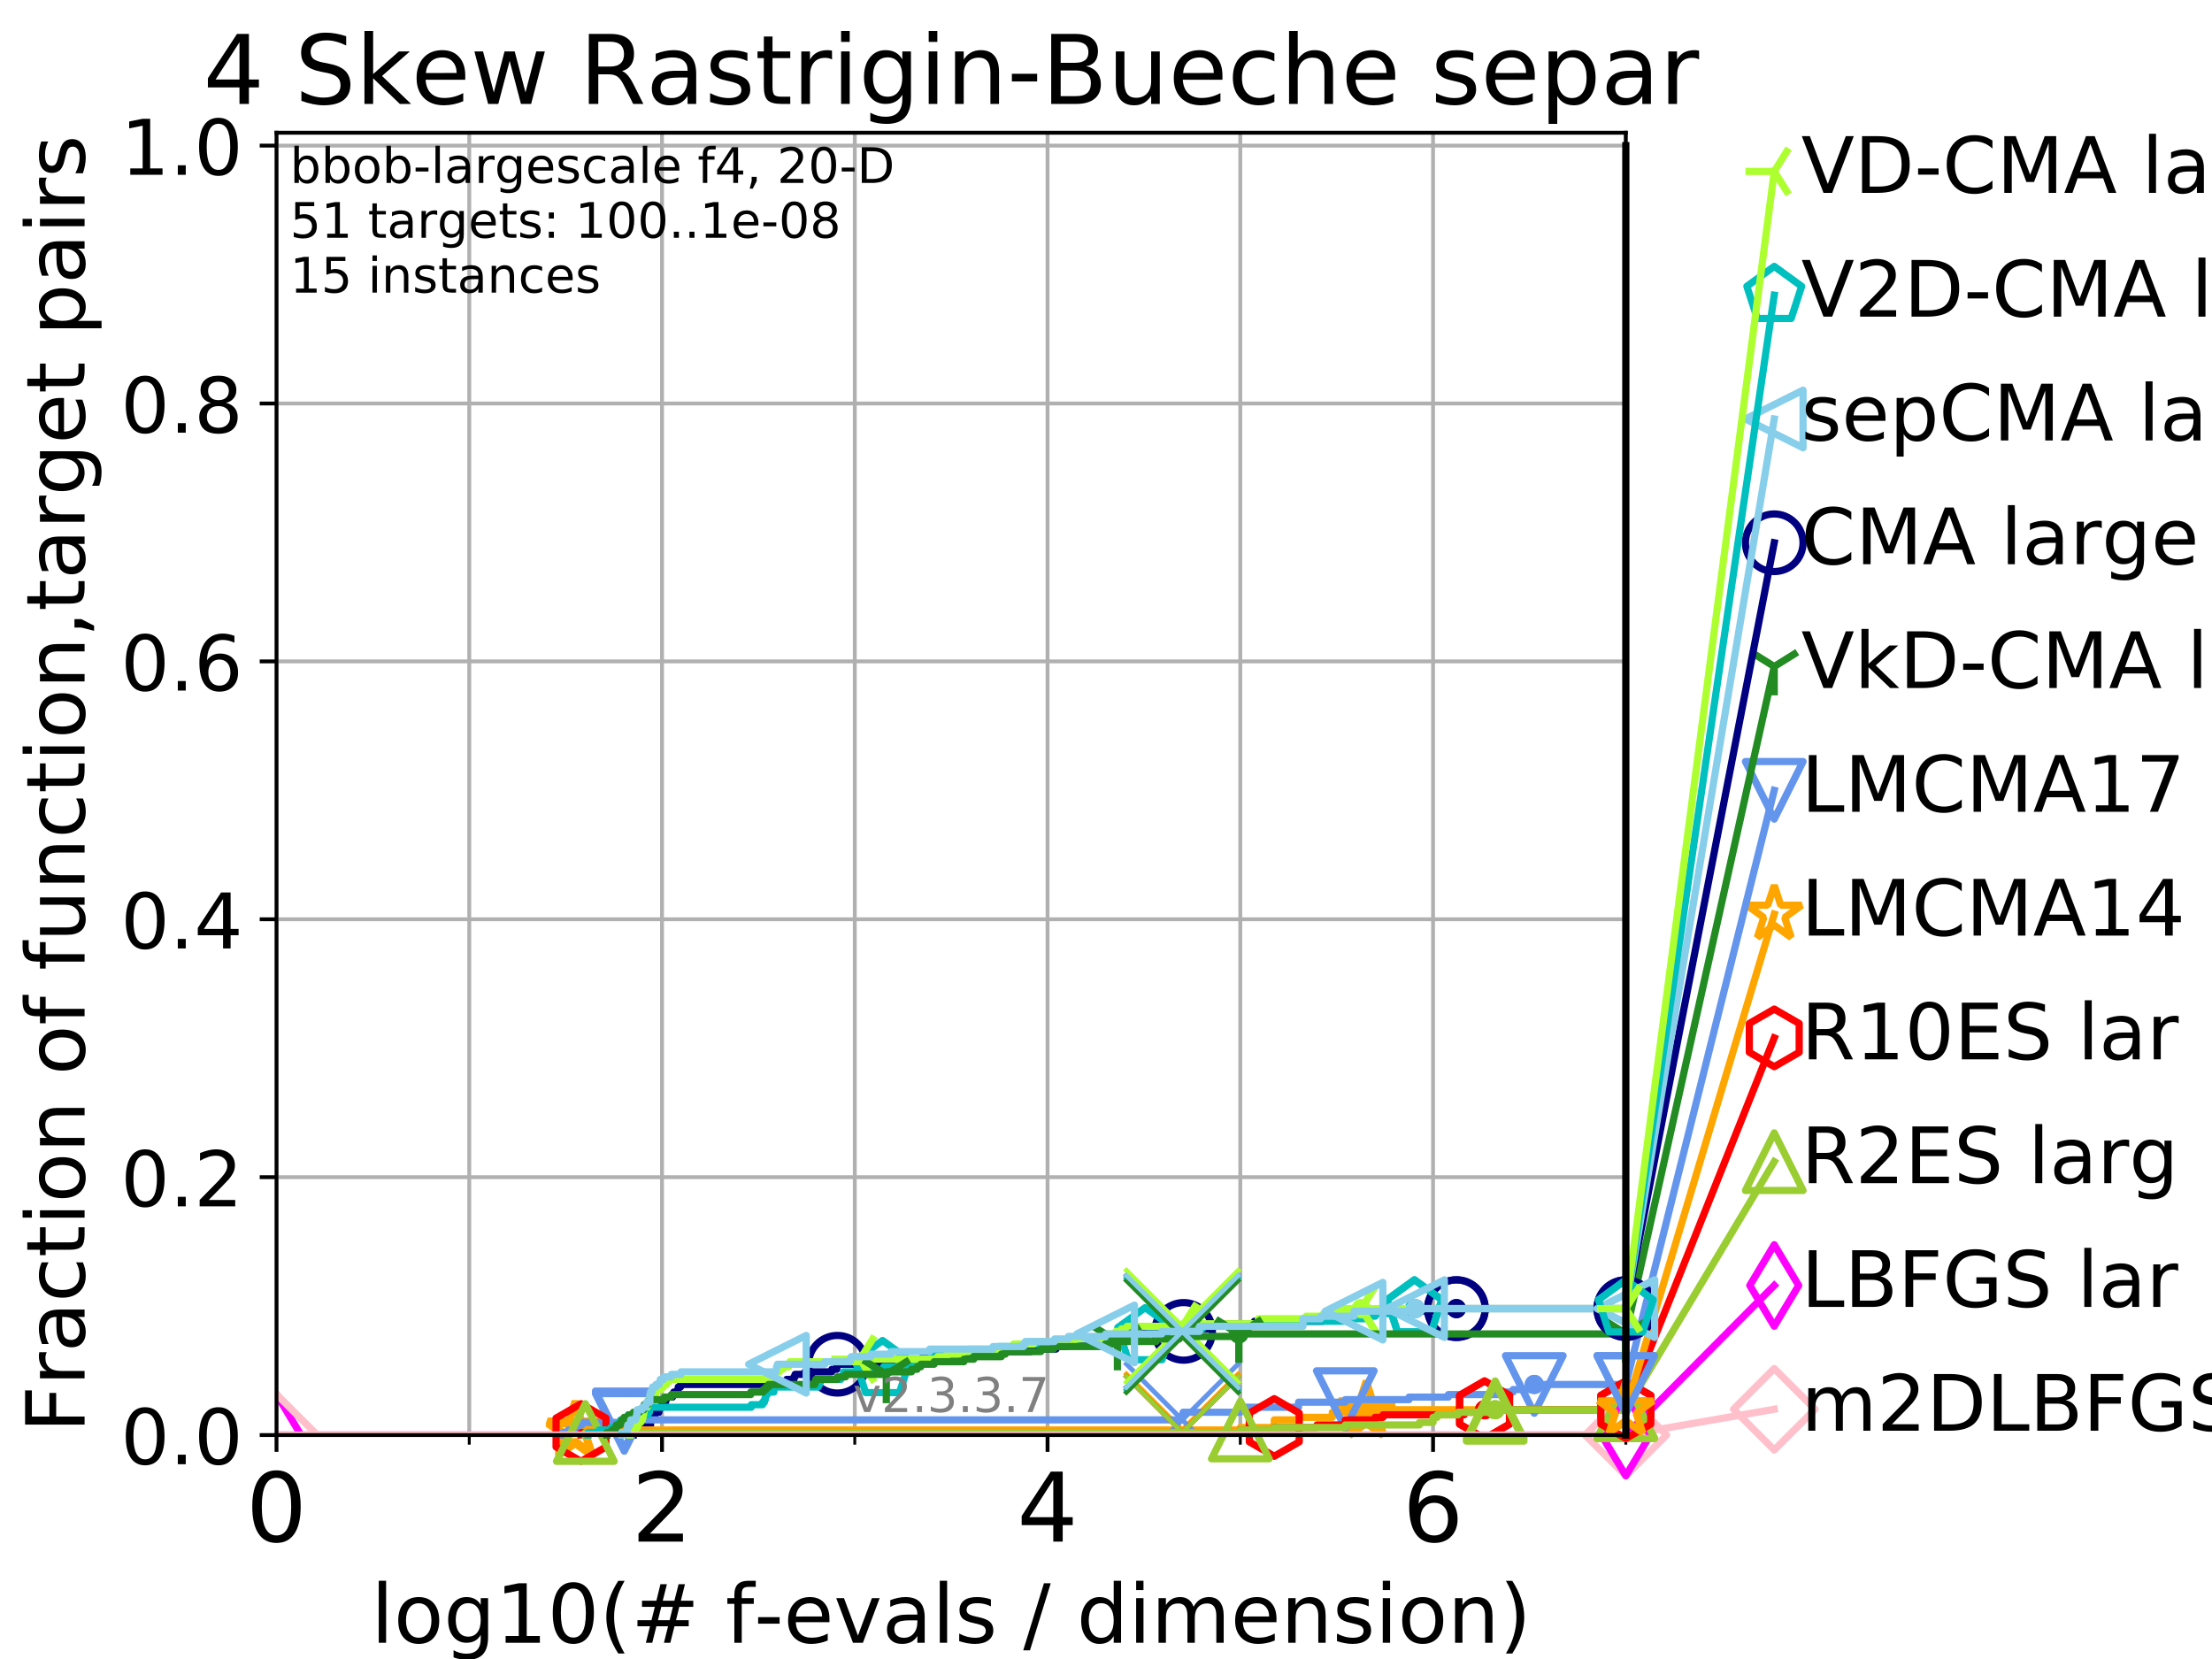 <?xml version="1.0" encoding="utf-8" standalone="no"?>
<!DOCTYPE svg PUBLIC "-//W3C//DTD SVG 1.1//EN"
  "http://www.w3.org/Graphics/SVG/1.1/DTD/svg11.dtd">
<!-- Created with matplotlib (https://matplotlib.org/) -->
<svg height="345.6pt" version="1.1" viewBox="0 0 460.8 345.6" width="460.8pt" xmlns="http://www.w3.org/2000/svg" xmlns:xlink="http://www.w3.org/1999/xlink">
 <defs>
  <style type="text/css">
*{stroke-linecap:butt;stroke-linejoin:round;}
  </style>
 </defs>
 <g id="figure_1">
  <g id="patch_1">
   <path d="M 0 345.6 
L 460.8 345.6 
L 460.8 0 
L 0 0 
z
" style="fill:#ffffff;"/>
  </g>
  <g id="axes_1">
   <g id="patch_2">
    <path d="M 57.6 298.944 
L 338.688 298.944 
L 338.688 27.648 
L 57.6 27.648 
z
" style="fill:#ffffff;"/>
   </g>
   <g id="matplotlib.axis_1">
    <g id="xtick_1">
     <g id="line2d_1">
      <path clip-path="url(#p7ca904e874)" d="M 57.6 298.944 
L 57.6 27.648 
" style="fill:none;stroke:#b0b0b0;stroke-linecap:square;stroke-width:0.8;"/>
     </g>
     <g id="line2d_2">
      <defs>
       <path d="M 0 0 
L 0 3.5 
" id="m4f262857a8" style="stroke:#000000;stroke-width:0.8;"/>
      </defs>
      <g>
       <use style="stroke:#000000;stroke-width:0.8;" x="57.6" xlink:href="#m4f262857a8" y="298.944"/>
      </g>
     </g>
     <g id="text_1">
      <!-- 0 -->
      <defs>
       <path d="M 31.781 66.406 
Q 24.172 66.406 20.328 58.906 
Q 16.5 51.422 16.5 36.375 
Q 16.5 21.391 20.328 13.891 
Q 24.172 6.391 31.781 6.391 
Q 39.453 6.391 43.281 13.891 
Q 47.125 21.391 47.125 36.375 
Q 47.125 51.422 43.281 58.906 
Q 39.453 66.406 31.781 66.406 
z
M 31.781 74.219 
Q 44.047 74.219 50.516 64.516 
Q 56.984 54.828 56.984 36.375 
Q 56.984 17.969 50.516 8.266 
Q 44.047 -1.422 31.781 -1.422 
Q 19.531 -1.422 13.062 8.266 
Q 6.594 17.969 6.594 36.375 
Q 6.594 54.828 13.062 64.516 
Q 19.531 74.219 31.781 74.219 
z
" id="DejaVuSans-48"/>
      </defs>
      <g transform="translate(51.237 321.141)scale(0.2 -0.2)">
       <use xlink:href="#DejaVuSans-48"/>
      </g>
     </g>
    </g>
    <g id="xtick_2">
     <g id="line2d_3">
      <path clip-path="url(#p7ca904e874)" d="M 137.911 298.944 
L 137.911 27.648 
" style="fill:none;stroke:#b0b0b0;stroke-linecap:square;stroke-width:0.8;"/>
     </g>
     <g id="line2d_4">
      <g>
       <use style="stroke:#000000;stroke-width:0.8;" x="137.911" xlink:href="#m4f262857a8" y="298.944"/>
      </g>
     </g>
     <g id="text_2">
      <!-- 2 -->
      <defs>
       <path d="M 19.188 8.297 
L 53.609 8.297 
L 53.609 0 
L 7.328 0 
L 7.328 8.297 
Q 12.938 14.109 22.625 23.891 
Q 32.328 33.688 34.812 36.531 
Q 39.547 41.844 41.422 45.531 
Q 43.312 49.219 43.312 52.781 
Q 43.312 58.594 39.234 62.25 
Q 35.156 65.922 28.609 65.922 
Q 23.969 65.922 18.812 64.312 
Q 13.672 62.703 7.812 59.422 
L 7.812 69.391 
Q 13.766 71.781 18.938 73 
Q 24.125 74.219 28.422 74.219 
Q 39.75 74.219 46.484 68.547 
Q 53.219 62.891 53.219 53.422 
Q 53.219 48.922 51.531 44.891 
Q 49.859 40.875 45.406 35.406 
Q 44.188 33.984 37.641 27.219 
Q 31.109 20.453 19.188 8.297 
z
" id="DejaVuSans-50"/>
      </defs>
      <g transform="translate(131.548 321.141)scale(0.2 -0.2)">
       <use xlink:href="#DejaVuSans-50"/>
      </g>
     </g>
    </g>
    <g id="xtick_3">
     <g id="line2d_5">
      <path clip-path="url(#p7ca904e874)" d="M 218.222 298.944 
L 218.222 27.648 
" style="fill:none;stroke:#b0b0b0;stroke-linecap:square;stroke-width:0.8;"/>
     </g>
     <g id="line2d_6">
      <g>
       <use style="stroke:#000000;stroke-width:0.8;" x="218.222" xlink:href="#m4f262857a8" y="298.944"/>
      </g>
     </g>
     <g id="text_3">
      <!-- 4 -->
      <defs>
       <path d="M 37.797 64.312 
L 12.891 25.391 
L 37.797 25.391 
z
M 35.203 72.906 
L 47.609 72.906 
L 47.609 25.391 
L 58.016 25.391 
L 58.016 17.188 
L 47.609 17.188 
L 47.609 0 
L 37.797 0 
L 37.797 17.188 
L 4.891 17.188 
L 4.891 26.703 
z
" id="DejaVuSans-52"/>
      </defs>
      <g transform="translate(211.859 321.141)scale(0.2 -0.2)">
       <use xlink:href="#DejaVuSans-52"/>
      </g>
     </g>
    </g>
    <g id="xtick_4">
     <g id="line2d_7">
      <path clip-path="url(#p7ca904e874)" d="M 298.533 298.944 
L 298.533 27.648 
" style="fill:none;stroke:#b0b0b0;stroke-linecap:square;stroke-width:0.8;"/>
     </g>
     <g id="line2d_8">
      <g>
       <use style="stroke:#000000;stroke-width:0.8;" x="298.533" xlink:href="#m4f262857a8" y="298.944"/>
      </g>
     </g>
     <g id="text_4">
      <!-- 6 -->
      <defs>
       <path d="M 33.016 40.375 
Q 26.375 40.375 22.484 35.828 
Q 18.609 31.297 18.609 23.391 
Q 18.609 15.531 22.484 10.953 
Q 26.375 6.391 33.016 6.391 
Q 39.656 6.391 43.531 10.953 
Q 47.406 15.531 47.406 23.391 
Q 47.406 31.297 43.531 35.828 
Q 39.656 40.375 33.016 40.375 
z
M 52.594 71.297 
L 52.594 62.312 
Q 48.875 64.062 45.094 64.984 
Q 41.312 65.922 37.594 65.922 
Q 27.828 65.922 22.672 59.328 
Q 17.531 52.734 16.797 39.406 
Q 19.672 43.656 24.016 45.922 
Q 28.375 48.188 33.594 48.188 
Q 44.578 48.188 50.953 41.516 
Q 57.328 34.859 57.328 23.391 
Q 57.328 12.156 50.688 5.359 
Q 44.047 -1.422 33.016 -1.422 
Q 20.359 -1.422 13.672 8.266 
Q 6.984 17.969 6.984 36.375 
Q 6.984 53.656 15.188 63.938 
Q 23.391 74.219 37.203 74.219 
Q 40.922 74.219 44.703 73.484 
Q 48.484 72.75 52.594 71.297 
z
" id="DejaVuSans-54"/>
      </defs>
      <g transform="translate(292.17 321.141)scale(0.2 -0.2)">
       <use xlink:href="#DejaVuSans-54"/>
      </g>
     </g>
    </g>
    <g id="xtick_5">
     <g id="line2d_9">
      <path clip-path="url(#p7ca904e874)" d="M 97.755 298.944 
L 97.755 27.648 
" style="fill:none;stroke:#b0b0b0;stroke-linecap:square;stroke-width:0.8;"/>
     </g>
     <g id="line2d_10">
      <defs>
       <path d="M 0 0 
L 0 2 
" id="m3c83a0bc49" style="stroke:#000000;stroke-width:0.6;"/>
      </defs>
      <g>
       <use style="stroke:#000000;stroke-width:0.6;" x="97.755" xlink:href="#m3c83a0bc49" y="298.944"/>
      </g>
     </g>
    </g>
    <g id="xtick_6">
     <g id="line2d_11">
      <path clip-path="url(#p7ca904e874)" d="M 178.066 298.944 
L 178.066 27.648 
" style="fill:none;stroke:#b0b0b0;stroke-linecap:square;stroke-width:0.8;"/>
     </g>
     <g id="line2d_12">
      <g>
       <use style="stroke:#000000;stroke-width:0.6;" x="178.066" xlink:href="#m3c83a0bc49" y="298.944"/>
      </g>
     </g>
    </g>
    <g id="xtick_7">
     <g id="line2d_13">
      <path clip-path="url(#p7ca904e874)" d="M 258.377 298.944 
L 258.377 27.648 
" style="fill:none;stroke:#b0b0b0;stroke-linecap:square;stroke-width:0.8;"/>
     </g>
     <g id="line2d_14">
      <g>
       <use style="stroke:#000000;stroke-width:0.6;" x="258.377" xlink:href="#m3c83a0bc49" y="298.944"/>
      </g>
     </g>
    </g>
    <g id="xtick_8">
     <g id="line2d_15">
      <path clip-path="url(#p7ca904e874)" d="M 338.688 298.944 
L 338.688 27.648 
" style="fill:none;stroke:#b0b0b0;stroke-linecap:square;stroke-width:0.8;"/>
     </g>
     <g id="line2d_16">
      <g>
       <use style="stroke:#000000;stroke-width:0.6;" x="338.688" xlink:href="#m3c83a0bc49" y="298.944"/>
      </g>
     </g>
    </g>
    <g id="text_5">
     <!-- log10(# f-evals / dimension) -->
     <defs>
      <path d="M 9.422 75.984 
L 18.406 75.984 
L 18.406 0 
L 9.422 0 
z
" id="DejaVuSans-108"/>
      <path d="M 30.609 48.391 
Q 23.391 48.391 19.188 42.75 
Q 14.984 37.109 14.984 27.297 
Q 14.984 17.484 19.156 11.844 
Q 23.344 6.203 30.609 6.203 
Q 37.797 6.203 41.984 11.859 
Q 46.188 17.531 46.188 27.297 
Q 46.188 37.016 41.984 42.703 
Q 37.797 48.391 30.609 48.391 
z
M 30.609 56 
Q 42.328 56 49.016 48.375 
Q 55.719 40.766 55.719 27.297 
Q 55.719 13.875 49.016 6.219 
Q 42.328 -1.422 30.609 -1.422 
Q 18.844 -1.422 12.172 6.219 
Q 5.516 13.875 5.516 27.297 
Q 5.516 40.766 12.172 48.375 
Q 18.844 56 30.609 56 
z
" id="DejaVuSans-111"/>
      <path d="M 45.406 27.984 
Q 45.406 37.75 41.375 43.109 
Q 37.359 48.484 30.078 48.484 
Q 22.859 48.484 18.828 43.109 
Q 14.797 37.75 14.797 27.984 
Q 14.797 18.266 18.828 12.891 
Q 22.859 7.516 30.078 7.516 
Q 37.359 7.516 41.375 12.891 
Q 45.406 18.266 45.406 27.984 
z
M 54.391 6.781 
Q 54.391 -7.172 48.188 -13.984 
Q 42 -20.797 29.203 -20.797 
Q 24.469 -20.797 20.266 -20.094 
Q 16.062 -19.391 12.109 -17.922 
L 12.109 -9.188 
Q 16.062 -11.328 19.922 -12.344 
Q 23.781 -13.375 27.781 -13.375 
Q 36.625 -13.375 41.016 -8.766 
Q 45.406 -4.156 45.406 5.172 
L 45.406 9.625 
Q 42.625 4.781 38.281 2.391 
Q 33.938 0 27.875 0 
Q 17.828 0 11.672 7.656 
Q 5.516 15.328 5.516 27.984 
Q 5.516 40.672 11.672 48.328 
Q 17.828 56 27.875 56 
Q 33.938 56 38.281 53.609 
Q 42.625 51.219 45.406 46.391 
L 45.406 54.688 
L 54.391 54.688 
z
" id="DejaVuSans-103"/>
      <path d="M 12.406 8.297 
L 28.516 8.297 
L 28.516 63.922 
L 10.984 60.406 
L 10.984 69.391 
L 28.422 72.906 
L 38.281 72.906 
L 38.281 8.297 
L 54.391 8.297 
L 54.391 0 
L 12.406 0 
z
" id="DejaVuSans-49"/>
      <path d="M 31 75.875 
Q 24.469 64.656 21.281 53.656 
Q 18.109 42.672 18.109 31.391 
Q 18.109 20.125 21.312 9.062 
Q 24.516 -2 31 -13.188 
L 23.188 -13.188 
Q 15.875 -1.703 12.234 9.375 
Q 8.594 20.453 8.594 31.391 
Q 8.594 42.281 12.203 53.312 
Q 15.828 64.359 23.188 75.875 
z
" id="DejaVuSans-40"/>
      <path d="M 51.125 44 
L 36.922 44 
L 32.812 27.688 
L 47.125 27.688 
z
M 43.797 71.781 
L 38.719 51.516 
L 52.984 51.516 
L 58.109 71.781 
L 65.922 71.781 
L 60.891 51.516 
L 76.125 51.516 
L 76.125 44 
L 58.984 44 
L 54.984 27.688 
L 70.516 27.688 
L 70.516 20.219 
L 53.078 20.219 
L 48 0 
L 40.188 0 
L 45.219 20.219 
L 30.906 20.219 
L 25.875 0 
L 18.016 0 
L 23.094 20.219 
L 7.719 20.219 
L 7.719 27.688 
L 24.906 27.688 
L 29 44 
L 13.281 44 
L 13.281 51.516 
L 30.906 51.516 
L 35.891 71.781 
z
" id="DejaVuSans-35"/>
      <path id="DejaVuSans-32"/>
      <path d="M 37.109 75.984 
L 37.109 68.5 
L 28.516 68.5 
Q 23.688 68.5 21.797 66.547 
Q 19.922 64.594 19.922 59.516 
L 19.922 54.688 
L 34.719 54.688 
L 34.719 47.703 
L 19.922 47.703 
L 19.922 0 
L 10.891 0 
L 10.891 47.703 
L 2.297 47.703 
L 2.297 54.688 
L 10.891 54.688 
L 10.891 58.5 
Q 10.891 67.625 15.141 71.797 
Q 19.391 75.984 28.609 75.984 
z
" id="DejaVuSans-102"/>
      <path d="M 4.891 31.391 
L 31.203 31.391 
L 31.203 23.391 
L 4.891 23.391 
z
" id="DejaVuSans-45"/>
      <path d="M 56.203 29.594 
L 56.203 25.203 
L 14.891 25.203 
Q 15.484 15.922 20.484 11.062 
Q 25.484 6.203 34.422 6.203 
Q 39.594 6.203 44.453 7.469 
Q 49.312 8.734 54.109 11.281 
L 54.109 2.781 
Q 49.266 0.734 44.188 -0.344 
Q 39.109 -1.422 33.891 -1.422 
Q 20.797 -1.422 13.156 6.188 
Q 5.516 13.812 5.516 26.812 
Q 5.516 40.234 12.766 48.109 
Q 20.016 56 32.328 56 
Q 43.359 56 49.781 48.891 
Q 56.203 41.797 56.203 29.594 
z
M 47.219 32.234 
Q 47.125 39.594 43.094 43.984 
Q 39.062 48.391 32.422 48.391 
Q 24.906 48.391 20.391 44.141 
Q 15.875 39.891 15.188 32.172 
z
" id="DejaVuSans-101"/>
      <path d="M 2.984 54.688 
L 12.5 54.688 
L 29.594 8.797 
L 46.688 54.688 
L 56.203 54.688 
L 35.688 0 
L 23.484 0 
z
" id="DejaVuSans-118"/>
      <path d="M 34.281 27.484 
Q 23.391 27.484 19.188 25 
Q 14.984 22.516 14.984 16.5 
Q 14.984 11.719 18.141 8.906 
Q 21.297 6.109 26.703 6.109 
Q 34.188 6.109 38.703 11.406 
Q 43.219 16.703 43.219 25.484 
L 43.219 27.484 
z
M 52.203 31.203 
L 52.203 0 
L 43.219 0 
L 43.219 8.297 
Q 40.141 3.328 35.547 0.953 
Q 30.953 -1.422 24.312 -1.422 
Q 15.922 -1.422 10.953 3.297 
Q 6 8.016 6 15.922 
Q 6 25.141 12.172 29.828 
Q 18.359 34.516 30.609 34.516 
L 43.219 34.516 
L 43.219 35.406 
Q 43.219 41.609 39.141 45 
Q 35.062 48.391 27.688 48.391 
Q 23 48.391 18.547 47.266 
Q 14.109 46.141 10.016 43.891 
L 10.016 52.203 
Q 14.938 54.109 19.578 55.047 
Q 24.219 56 28.609 56 
Q 40.484 56 46.344 49.844 
Q 52.203 43.703 52.203 31.203 
z
" id="DejaVuSans-97"/>
      <path d="M 44.281 53.078 
L 44.281 44.578 
Q 40.484 46.531 36.375 47.5 
Q 32.281 48.484 27.875 48.484 
Q 21.188 48.484 17.844 46.438 
Q 14.5 44.391 14.5 40.281 
Q 14.5 37.156 16.891 35.375 
Q 19.281 33.594 26.516 31.984 
L 29.594 31.297 
Q 39.156 29.25 43.188 25.516 
Q 47.219 21.781 47.219 15.094 
Q 47.219 7.469 41.188 3.016 
Q 35.156 -1.422 24.609 -1.422 
Q 20.219 -1.422 15.453 -0.562 
Q 10.688 0.297 5.422 2 
L 5.422 11.281 
Q 10.406 8.688 15.234 7.391 
Q 20.062 6.109 24.812 6.109 
Q 31.156 6.109 34.562 8.281 
Q 37.984 10.453 37.984 14.406 
Q 37.984 18.062 35.516 20.016 
Q 33.062 21.969 24.703 23.781 
L 21.578 24.516 
Q 13.234 26.266 9.516 29.906 
Q 5.812 33.547 5.812 39.891 
Q 5.812 47.609 11.281 51.797 
Q 16.75 56 26.812 56 
Q 31.781 56 36.172 55.266 
Q 40.578 54.547 44.281 53.078 
z
" id="DejaVuSans-115"/>
      <path d="M 25.391 72.906 
L 33.688 72.906 
L 8.297 -9.281 
L 0 -9.281 
z
" id="DejaVuSans-47"/>
      <path d="M 45.406 46.391 
L 45.406 75.984 
L 54.391 75.984 
L 54.391 0 
L 45.406 0 
L 45.406 8.203 
Q 42.578 3.328 38.25 0.953 
Q 33.938 -1.422 27.875 -1.422 
Q 17.969 -1.422 11.734 6.484 
Q 5.516 14.406 5.516 27.297 
Q 5.516 40.188 11.734 48.094 
Q 17.969 56 27.875 56 
Q 33.938 56 38.25 53.625 
Q 42.578 51.266 45.406 46.391 
z
M 14.797 27.297 
Q 14.797 17.391 18.875 11.75 
Q 22.953 6.109 30.078 6.109 
Q 37.203 6.109 41.297 11.75 
Q 45.406 17.391 45.406 27.297 
Q 45.406 37.203 41.297 42.844 
Q 37.203 48.484 30.078 48.484 
Q 22.953 48.484 18.875 42.844 
Q 14.797 37.203 14.797 27.297 
z
" id="DejaVuSans-100"/>
      <path d="M 9.422 54.688 
L 18.406 54.688 
L 18.406 0 
L 9.422 0 
z
M 9.422 75.984 
L 18.406 75.984 
L 18.406 64.594 
L 9.422 64.594 
z
" id="DejaVuSans-105"/>
      <path d="M 52 44.188 
Q 55.375 50.25 60.062 53.125 
Q 64.75 56 71.094 56 
Q 79.641 56 84.281 50.016 
Q 88.922 44.047 88.922 33.016 
L 88.922 0 
L 79.891 0 
L 79.891 32.719 
Q 79.891 40.578 77.094 44.375 
Q 74.312 48.188 68.609 48.188 
Q 61.625 48.188 57.562 43.547 
Q 53.516 38.922 53.516 30.906 
L 53.516 0 
L 44.484 0 
L 44.484 32.719 
Q 44.484 40.625 41.703 44.406 
Q 38.922 48.188 33.109 48.188 
Q 26.219 48.188 22.156 43.531 
Q 18.109 38.875 18.109 30.906 
L 18.109 0 
L 9.078 0 
L 9.078 54.688 
L 18.109 54.688 
L 18.109 46.188 
Q 21.188 51.219 25.484 53.609 
Q 29.781 56 35.688 56 
Q 41.656 56 45.828 52.969 
Q 50 49.953 52 44.188 
z
" id="DejaVuSans-109"/>
      <path d="M 54.891 33.016 
L 54.891 0 
L 45.906 0 
L 45.906 32.719 
Q 45.906 40.484 42.875 44.328 
Q 39.844 48.188 33.797 48.188 
Q 26.516 48.188 22.312 43.547 
Q 18.109 38.922 18.109 30.906 
L 18.109 0 
L 9.078 0 
L 9.078 54.688 
L 18.109 54.688 
L 18.109 46.188 
Q 21.344 51.125 25.703 53.562 
Q 30.078 56 35.797 56 
Q 45.219 56 50.047 50.172 
Q 54.891 44.344 54.891 33.016 
z
" id="DejaVuSans-110"/>
      <path d="M 8.016 75.875 
L 15.828 75.875 
Q 23.141 64.359 26.781 53.312 
Q 30.422 42.281 30.422 31.391 
Q 30.422 20.453 26.781 9.375 
Q 23.141 -1.703 15.828 -13.188 
L 8.016 -13.188 
Q 14.5 -2 17.703 9.062 
Q 20.906 20.125 20.906 31.391 
Q 20.906 42.672 17.703 53.656 
Q 14.5 64.656 8.016 75.875 
z
" id="DejaVuSans-41"/>
     </defs>
     <g transform="translate(77.303 342.218)scale(0.17 -0.17)">
      <use xlink:href="#DejaVuSans-108"/>
      <use x="27.783" xlink:href="#DejaVuSans-111"/>
      <use x="88.965" xlink:href="#DejaVuSans-103"/>
      <use x="152.441" xlink:href="#DejaVuSans-49"/>
      <use x="216.064" xlink:href="#DejaVuSans-48"/>
      <use x="279.688" xlink:href="#DejaVuSans-40"/>
      <use x="318.701" xlink:href="#DejaVuSans-35"/>
      <use x="402.49" xlink:href="#DejaVuSans-32"/>
      <use x="434.277" xlink:href="#DejaVuSans-102"/>
      <use x="469.404" xlink:href="#DejaVuSans-45"/>
      <use x="505.488" xlink:href="#DejaVuSans-101"/>
      <use x="567.012" xlink:href="#DejaVuSans-118"/>
      <use x="626.191" xlink:href="#DejaVuSans-97"/>
      <use x="687.471" xlink:href="#DejaVuSans-108"/>
      <use x="715.254" xlink:href="#DejaVuSans-115"/>
      <use x="767.354" xlink:href="#DejaVuSans-32"/>
      <use x="799.141" xlink:href="#DejaVuSans-47"/>
      <use x="832.832" xlink:href="#DejaVuSans-32"/>
      <use x="864.619" xlink:href="#DejaVuSans-100"/>
      <use x="928.096" xlink:href="#DejaVuSans-105"/>
      <use x="955.879" xlink:href="#DejaVuSans-109"/>
      <use x="1053.291" xlink:href="#DejaVuSans-101"/>
      <use x="1114.814" xlink:href="#DejaVuSans-110"/>
      <use x="1178.193" xlink:href="#DejaVuSans-115"/>
      <use x="1230.293" xlink:href="#DejaVuSans-105"/>
      <use x="1258.076" xlink:href="#DejaVuSans-111"/>
      <use x="1319.258" xlink:href="#DejaVuSans-110"/>
      <use x="1382.637" xlink:href="#DejaVuSans-41"/>
     </g>
    </g>
   </g>
   <g id="matplotlib.axis_2">
    <g id="ytick_1">
     <g id="line2d_17">
      <path clip-path="url(#p7ca904e874)" d="M 57.6 298.944 
L 338.688 298.944 
" style="fill:none;stroke:#b0b0b0;stroke-linecap:square;stroke-width:0.8;"/>
     </g>
     <g id="line2d_18">
      <defs>
       <path d="M 0 0 
L -3.5 0 
" id="m2d0a5fe8d6" style="stroke:#000000;stroke-width:0.8;"/>
      </defs>
      <g>
       <use style="stroke:#000000;stroke-width:0.8;" x="57.6" xlink:href="#m2d0a5fe8d6" y="298.944"/>
      </g>
     </g>
     <g id="text_6">
      <!-- 0.0 -->
      <defs>
       <path d="M 10.688 12.406 
L 21 12.406 
L 21 0 
L 10.688 0 
z
" id="DejaVuSans-46"/>
      </defs>
      <g transform="translate(25.155 305.023)scale(0.16 -0.16)">
       <use xlink:href="#DejaVuSans-48"/>
       <use x="63.623" xlink:href="#DejaVuSans-46"/>
       <use x="95.41" xlink:href="#DejaVuSans-48"/>
      </g>
     </g>
    </g>
    <g id="ytick_2">
     <g id="line2d_19">
      <path clip-path="url(#p7ca904e874)" d="M 57.6 245.222 
L 338.688 245.222 
" style="fill:none;stroke:#b0b0b0;stroke-linecap:square;stroke-width:0.8;"/>
     </g>
     <g id="line2d_20">
      <g>
       <use style="stroke:#000000;stroke-width:0.8;" x="57.6" xlink:href="#m2d0a5fe8d6" y="245.222"/>
      </g>
     </g>
     <g id="text_7">
      <!-- 0.2 -->
      <g transform="translate(25.155 251.301)scale(0.16 -0.16)">
       <use xlink:href="#DejaVuSans-48"/>
       <use x="63.623" xlink:href="#DejaVuSans-46"/>
       <use x="95.41" xlink:href="#DejaVuSans-50"/>
      </g>
     </g>
    </g>
    <g id="ytick_3">
     <g id="line2d_21">
      <path clip-path="url(#p7ca904e874)" d="M 57.6 191.5 
L 338.688 191.5 
" style="fill:none;stroke:#b0b0b0;stroke-linecap:square;stroke-width:0.8;"/>
     </g>
     <g id="line2d_22">
      <g>
       <use style="stroke:#000000;stroke-width:0.8;" x="57.6" xlink:href="#m2d0a5fe8d6" y="191.5"/>
      </g>
     </g>
     <g id="text_8">
      <!-- 0.4 -->
      <g transform="translate(25.155 197.579)scale(0.16 -0.16)">
       <use xlink:href="#DejaVuSans-48"/>
       <use x="63.623" xlink:href="#DejaVuSans-46"/>
       <use x="95.41" xlink:href="#DejaVuSans-52"/>
      </g>
     </g>
    </g>
    <g id="ytick_4">
     <g id="line2d_23">
      <path clip-path="url(#p7ca904e874)" d="M 57.6 137.778 
L 338.688 137.778 
" style="fill:none;stroke:#b0b0b0;stroke-linecap:square;stroke-width:0.8;"/>
     </g>
     <g id="line2d_24">
      <g>
       <use style="stroke:#000000;stroke-width:0.8;" x="57.6" xlink:href="#m2d0a5fe8d6" y="137.778"/>
      </g>
     </g>
     <g id="text_9">
      <!-- 0.6 -->
      <g transform="translate(25.155 143.857)scale(0.16 -0.16)">
       <use xlink:href="#DejaVuSans-48"/>
       <use x="63.623" xlink:href="#DejaVuSans-46"/>
       <use x="95.41" xlink:href="#DejaVuSans-54"/>
      </g>
     </g>
    </g>
    <g id="ytick_5">
     <g id="line2d_25">
      <path clip-path="url(#p7ca904e874)" d="M 57.6 84.056 
L 338.688 84.056 
" style="fill:none;stroke:#b0b0b0;stroke-linecap:square;stroke-width:0.8;"/>
     </g>
     <g id="line2d_26">
      <g>
       <use style="stroke:#000000;stroke-width:0.8;" x="57.6" xlink:href="#m2d0a5fe8d6" y="84.056"/>
      </g>
     </g>
     <g id="text_10">
      <!-- 0.8 -->
      <defs>
       <path d="M 31.781 34.625 
Q 24.75 34.625 20.719 30.859 
Q 16.703 27.094 16.703 20.516 
Q 16.703 13.922 20.719 10.156 
Q 24.75 6.391 31.781 6.391 
Q 38.812 6.391 42.859 10.172 
Q 46.922 13.969 46.922 20.516 
Q 46.922 27.094 42.891 30.859 
Q 38.875 34.625 31.781 34.625 
z
M 21.922 38.812 
Q 15.578 40.375 12.031 44.719 
Q 8.5 49.078 8.5 55.328 
Q 8.5 64.062 14.719 69.141 
Q 20.953 74.219 31.781 74.219 
Q 42.672 74.219 48.875 69.141 
Q 55.078 64.062 55.078 55.328 
Q 55.078 49.078 51.531 44.719 
Q 48 40.375 41.703 38.812 
Q 48.828 37.156 52.797 32.312 
Q 56.781 27.484 56.781 20.516 
Q 56.781 9.906 50.312 4.234 
Q 43.844 -1.422 31.781 -1.422 
Q 19.734 -1.422 13.25 4.234 
Q 6.781 9.906 6.781 20.516 
Q 6.781 27.484 10.781 32.312 
Q 14.797 37.156 21.922 38.812 
z
M 18.312 54.391 
Q 18.312 48.734 21.844 45.562 
Q 25.391 42.391 31.781 42.391 
Q 38.141 42.391 41.719 45.562 
Q 45.312 48.734 45.312 54.391 
Q 45.312 60.062 41.719 63.234 
Q 38.141 66.406 31.781 66.406 
Q 25.391 66.406 21.844 63.234 
Q 18.312 60.062 18.312 54.391 
z
" id="DejaVuSans-56"/>
      </defs>
      <g transform="translate(25.155 90.135)scale(0.16 -0.16)">
       <use xlink:href="#DejaVuSans-48"/>
       <use x="63.623" xlink:href="#DejaVuSans-46"/>
       <use x="95.41" xlink:href="#DejaVuSans-56"/>
      </g>
     </g>
    </g>
    <g id="ytick_6">
     <g id="line2d_27">
      <path clip-path="url(#p7ca904e874)" d="M 57.6 30.334 
L 338.688 30.334 
" style="fill:none;stroke:#b0b0b0;stroke-linecap:square;stroke-width:0.8;"/>
     </g>
     <g id="line2d_28">
      <g>
       <use style="stroke:#000000;stroke-width:0.8;" x="57.6" xlink:href="#m2d0a5fe8d6" y="30.334"/>
      </g>
     </g>
     <g id="text_11">
      <!-- 1.0 -->
      <g transform="translate(25.155 36.413)scale(0.16 -0.16)">
       <use xlink:href="#DejaVuSans-49"/>
       <use x="63.623" xlink:href="#DejaVuSans-46"/>
       <use x="95.41" xlink:href="#DejaVuSans-48"/>
      </g>
     </g>
    </g>
    <g id="text_12">
     <!-- Fraction of function,target pairs -->
     <defs>
      <path d="M 9.812 72.906 
L 51.703 72.906 
L 51.703 64.594 
L 19.672 64.594 
L 19.672 43.109 
L 48.578 43.109 
L 48.578 34.812 
L 19.672 34.812 
L 19.672 0 
L 9.812 0 
z
" id="DejaVuSans-70"/>
      <path d="M 41.109 46.297 
Q 39.594 47.172 37.812 47.578 
Q 36.031 48 33.891 48 
Q 26.266 48 22.188 43.047 
Q 18.109 38.094 18.109 28.812 
L 18.109 0 
L 9.078 0 
L 9.078 54.688 
L 18.109 54.688 
L 18.109 46.188 
Q 20.953 51.172 25.484 53.578 
Q 30.031 56 36.531 56 
Q 37.453 56 38.578 55.875 
Q 39.703 55.766 41.062 55.516 
z
" id="DejaVuSans-114"/>
      <path d="M 48.781 52.594 
L 48.781 44.188 
Q 44.969 46.297 41.141 47.344 
Q 37.312 48.391 33.406 48.391 
Q 24.656 48.391 19.812 42.844 
Q 14.984 37.312 14.984 27.297 
Q 14.984 17.281 19.812 11.734 
Q 24.656 6.203 33.406 6.203 
Q 37.312 6.203 41.141 7.25 
Q 44.969 8.297 48.781 10.406 
L 48.781 2.094 
Q 45.016 0.344 40.984 -0.531 
Q 36.969 -1.422 32.422 -1.422 
Q 20.062 -1.422 12.781 6.344 
Q 5.516 14.109 5.516 27.297 
Q 5.516 40.672 12.859 48.328 
Q 20.219 56 33.016 56 
Q 37.156 56 41.109 55.141 
Q 45.062 54.297 48.781 52.594 
z
" id="DejaVuSans-99"/>
      <path d="M 18.312 70.219 
L 18.312 54.688 
L 36.812 54.688 
L 36.812 47.703 
L 18.312 47.703 
L 18.312 18.016 
Q 18.312 11.328 20.141 9.422 
Q 21.969 7.516 27.594 7.516 
L 36.812 7.516 
L 36.812 0 
L 27.594 0 
Q 17.188 0 13.234 3.875 
Q 9.281 7.766 9.281 18.016 
L 9.281 47.703 
L 2.688 47.703 
L 2.688 54.688 
L 9.281 54.688 
L 9.281 70.219 
z
" id="DejaVuSans-116"/>
      <path d="M 8.5 21.578 
L 8.5 54.688 
L 17.484 54.688 
L 17.484 21.922 
Q 17.484 14.156 20.5 10.266 
Q 23.531 6.391 29.594 6.391 
Q 36.859 6.391 41.078 11.031 
Q 45.312 15.672 45.312 23.688 
L 45.312 54.688 
L 54.297 54.688 
L 54.297 0 
L 45.312 0 
L 45.312 8.406 
Q 42.047 3.422 37.719 1 
Q 33.406 -1.422 27.688 -1.422 
Q 18.266 -1.422 13.375 4.438 
Q 8.5 10.297 8.5 21.578 
z
M 31.109 56 
z
" id="DejaVuSans-117"/>
      <path d="M 11.719 12.406 
L 22.016 12.406 
L 22.016 4 
L 14.016 -11.625 
L 7.719 -11.625 
L 11.719 4 
z
" id="DejaVuSans-44"/>
      <path d="M 18.109 8.203 
L 18.109 -20.797 
L 9.078 -20.797 
L 9.078 54.688 
L 18.109 54.688 
L 18.109 46.391 
Q 20.953 51.266 25.266 53.625 
Q 29.594 56 35.594 56 
Q 45.562 56 51.781 48.094 
Q 58.016 40.188 58.016 27.297 
Q 58.016 14.406 51.781 6.484 
Q 45.562 -1.422 35.594 -1.422 
Q 29.594 -1.422 25.266 0.953 
Q 20.953 3.328 18.109 8.203 
z
M 48.688 27.297 
Q 48.688 37.203 44.609 42.844 
Q 40.531 48.484 33.406 48.484 
Q 26.266 48.484 22.188 42.844 
Q 18.109 37.203 18.109 27.297 
Q 18.109 17.391 22.188 11.75 
Q 26.266 6.109 33.406 6.109 
Q 40.531 6.109 44.609 11.75 
Q 48.688 17.391 48.688 27.297 
z
" id="DejaVuSans-112"/>
     </defs>
     <g transform="translate(17.62 298.435)rotate(-90)scale(0.17 -0.17)">
      <use xlink:href="#DejaVuSans-70"/>
      <use x="57.41" xlink:href="#DejaVuSans-114"/>
      <use x="98.523" xlink:href="#DejaVuSans-97"/>
      <use x="159.803" xlink:href="#DejaVuSans-99"/>
      <use x="214.783" xlink:href="#DejaVuSans-116"/>
      <use x="253.992" xlink:href="#DejaVuSans-105"/>
      <use x="281.775" xlink:href="#DejaVuSans-111"/>
      <use x="342.957" xlink:href="#DejaVuSans-110"/>
      <use x="406.336" xlink:href="#DejaVuSans-32"/>
      <use x="438.123" xlink:href="#DejaVuSans-111"/>
      <use x="499.305" xlink:href="#DejaVuSans-102"/>
      <use x="534.51" xlink:href="#DejaVuSans-32"/>
      <use x="566.297" xlink:href="#DejaVuSans-102"/>
      <use x="601.502" xlink:href="#DejaVuSans-117"/>
      <use x="664.881" xlink:href="#DejaVuSans-110"/>
      <use x="728.26" xlink:href="#DejaVuSans-99"/>
      <use x="783.24" xlink:href="#DejaVuSans-116"/>
      <use x="822.449" xlink:href="#DejaVuSans-105"/>
      <use x="850.232" xlink:href="#DejaVuSans-111"/>
      <use x="911.414" xlink:href="#DejaVuSans-110"/>
      <use x="974.793" xlink:href="#DejaVuSans-44"/>
      <use x="1006.58" xlink:href="#DejaVuSans-116"/>
      <use x="1045.789" xlink:href="#DejaVuSans-97"/>
      <use x="1107.068" xlink:href="#DejaVuSans-114"/>
      <use x="1148.166" xlink:href="#DejaVuSans-103"/>
      <use x="1211.643" xlink:href="#DejaVuSans-101"/>
      <use x="1273.166" xlink:href="#DejaVuSans-116"/>
      <use x="1312.375" xlink:href="#DejaVuSans-32"/>
      <use x="1344.162" xlink:href="#DejaVuSans-112"/>
      <use x="1407.639" xlink:href="#DejaVuSans-97"/>
      <use x="1468.918" xlink:href="#DejaVuSans-105"/>
      <use x="1496.701" xlink:href="#DejaVuSans-114"/>
      <use x="1537.814" xlink:href="#DejaVuSans-115"/>
     </g>
    </g>
   </g>
   <g id="line2d_29">
    <defs>
     <path d="M 0 1.5 
C 0.398 1.5 0.779 1.342 1.061 1.061 
C 1.342 0.779 1.5 0.398 1.5 0 
C 1.5 -0.398 1.342 -0.779 1.061 -1.061 
C 0.779 -1.342 0.398 -1.5 0 -1.5 
C -0.398 -1.5 -0.779 -1.342 -1.061 -1.061 
C -1.342 -0.779 -1.5 -0.398 -1.5 0 
C -1.5 0.398 -1.342 0.779 -1.061 1.061 
C -0.779 1.342 -0.398 1.5 0 1.5 
z
" id="m5cadae5b0d" style="stroke:#000080;"/>
    </defs>
    <g>
     <use style="fill:#000080;stroke:#000080;" x="303.397" xlink:href="#m5cadae5b0d" y="272.61"/>
     <use style="fill:#000080;stroke:#000080;" x="303.397" xlink:href="#m5cadae5b0d" y="272.61"/>
    </g>
   </g>
   <g id="line2d_30">
    <path d="M 131.901 298.944 
L 131.901 298.417 
L 131.987 298.417 
L 131.987 297.891 
L 133.522 297.891 
L 133.522 297.364 
L 134.052 297.364 
L 134.052 296.837 
L 135.532 296.837 
L 135.532 296.311 
L 135.562 296.311 
L 135.562 295.784 
L 135.662 295.784 
L 135.662 295.257 
L 136.112 295.257 
L 136.112 294.731 
L 136.514 294.731 
L 136.514 294.204 
L 137.253 294.204 
L 137.253 293.677 
L 137.398 293.677 
L 137.398 293.15 
L 137.928 293.15 
L 137.928 292.624 
L 138.213 292.624 
L 138.213 292.097 
L 138.662 292.097 
L 138.662 291.57 
L 138.828 291.57 
L 138.828 291.044 
L 140.104 291.044 
L 140.104 290.517 
L 140.363 290.517 
L 140.363 289.99 
L 141.156 289.99 
L 141.156 289.464 
L 141.286 289.464 
L 141.286 288.937 
L 141.774 288.937 
L 141.774 288.41 
L 163.344 288.41 
L 163.344 287.884 
L 163.864 287.884 
L 163.864 287.357 
L 165.379 287.357 
L 165.379 286.83 
L 165.624 286.83 
L 165.624 286.304 
L 167.678 286.304 
L 167.678 285.777 
L 173.283 285.777 
L 173.283 285.25 
L 174.321 285.25 
L 174.321 284.723 
L 174.447 284.723 
L 174.447 284.197 
L 185.794 284.197 
L 185.794 283.67 
L 185.855 283.67 
L 185.855 283.143 
L 192.261 283.143 
L 192.261 282.617 
L 202.514 282.617 
L 202.514 282.09 
L 204.005 282.09 
L 204.005 281.563 
L 214.737 281.563 
L 214.737 281.037 
L 219.994 281.037 
L 219.994 280.51 
L 222.231 280.51 
L 222.231 279.983 
L 223.692 279.983 
L 223.692 279.457 
L 228.888 279.457 
L 228.888 278.93 
L 231.726 278.93 
L 231.726 278.403 
L 233.452 278.403 
L 233.452 277.877 
L 234.722 277.877 
L 234.722 277.35 
L 246.568 277.35 
L 246.568 276.823 
L 251.763 276.823 
L 251.763 276.296 
L 252.573 276.296 
L 252.573 275.77 
L 261.328 275.77 
L 261.328 275.243 
L 275.597 275.243 
L 275.597 274.716 
L 275.597 274.716 
L 275.597 274.19 
L 278.576 274.19 
L 278.576 273.663 
L 283.339 273.663 
L 283.339 273.136 
L 303.397 273.136 
L 303.397 272.61 
L 338.688 272.61 
" style="fill:none;stroke:#000080;stroke-linecap:square;stroke-width:1.5;"/>
   </g>
   <g id="line2d_31">
    <defs>
     <path d="M 0 6 
C 1.591 6 3.117 5.368 4.243 4.243 
C 5.368 3.117 6 1.591 6 0 
C 6 -1.591 5.368 -3.117 4.243 -4.243 
C 3.117 -5.368 1.591 -6 0 -6 
C -1.591 -6 -3.117 -5.368 -4.243 -4.243 
C -5.368 -3.117 -6 -1.591 -6 0 
C -6 1.591 -5.368 3.117 -4.243 4.243 
C -3.117 5.368 -1.591 6 0 6 
z
" id="m38a3ee5cb6" style="stroke:#000080;stroke-width:1.5;"/>
    </defs>
    <g>
     <use style="fill-opacity:0;stroke:#000080;stroke-width:1.5;" x="174.447" xlink:href="#m38a3ee5cb6" y="284.197"/>
     <use style="fill-opacity:0;stroke:#000080;stroke-width:1.5;" x="246.568" xlink:href="#m38a3ee5cb6" y="277.35"/>
     <use style="fill-opacity:0;stroke:#000080;stroke-width:1.5;" x="303.397" xlink:href="#m38a3ee5cb6" y="272.61"/>
     <use style="fill-opacity:0;stroke:#000080;stroke-width:1.5;" x="303.397" xlink:href="#m38a3ee5cb6" y="272.61"/>
     <use style="fill-opacity:0;stroke:#000080;stroke-width:1.5;" x="338.688" xlink:href="#m38a3ee5cb6" y="272.61"/>
    </g>
   </g>
   <g id="line2d_32">
    <path style="fill:none;stroke:#000080;stroke-linecap:square;stroke-width:1.5;"/>
    <g/>
   </g>
   <g id="line2d_33">
    <path clip-path="url(#p7ca904e874)" d="M 246.289 277.35 
" style="fill:none;stroke:#000080;stroke-linecap:square;stroke-width:1.5;"/>
    <defs>
     <path d="M -12 12 
L 12 -12 
M -12 -12 
L 12 12 
" id="md9814b07bd" style="stroke:#000080;"/>
    </defs>
    <g clip-path="url(#p7ca904e874)">
     <use style="fill:#000080;stroke:#000080;" x="246.289" xlink:href="#md9814b07bd" y="277.35"/>
    </g>
   </g>
   <g id="line2d_34">
    <path clip-path="url(#p7ca904e874)" d="M 57.6 298.944 
L 57.6 298.944 
L 57.6 298.944 
L 57.6 298.944 
L 338.688 298.944 
" style="fill:none;stroke:#ff00ff;stroke-linecap:square;stroke-width:1.5;"/>
   </g>
   <g id="line2d_35">
    <defs>
     <path d="M 0 8.485 
L 5.091 0 
L 0 -8.485 
L -5.091 0 
z
" id="md7477cf2a4" style="stroke:#ff00ff;stroke-linejoin:miter;stroke-width:1.5;"/>
    </defs>
    <g clip-path="url(#p7ca904e874)">
     <use style="fill-opacity:0;stroke:#ff00ff;stroke-linejoin:miter;stroke-width:1.5;" x="57.6" xlink:href="#md7477cf2a4" y="298.944"/>
    </g>
   </g>
   <g id="line2d_36">
    <path clip-path="url(#p7ca904e874)" style="fill:none;stroke:#ff00ff;stroke-linecap:square;stroke-width:1.5;"/>
    <g clip-path="url(#p7ca904e874)">
     <use style="fill-opacity:0;stroke:#ff00ff;stroke-linejoin:miter;stroke-width:1.5;" x="-1" xlink:href="#md7477cf2a4" y="567.554"/>
     <use style="fill-opacity:0;stroke:#ff00ff;stroke-linejoin:miter;stroke-width:1.5;" x="338.688" xlink:href="#md7477cf2a4" y="567.554"/>
    </g>
   </g>
   <g id="line2d_37">
    <defs>
     <path d="M 0 1.5 
C 0.398 1.5 0.779 1.342 1.061 1.061 
C 1.342 0.779 1.5 0.398 1.5 0 
C 1.5 -0.398 1.342 -0.779 1.061 -1.061 
C 0.779 -1.342 0.398 -1.5 0 -1.5 
C -0.398 -1.5 -0.779 -1.342 -1.061 -1.061 
C -1.342 -0.779 -1.5 -0.398 -1.5 0 
C -1.5 0.398 -1.342 0.779 -1.061 1.061 
C -0.779 1.342 -0.398 1.5 0 1.5 
z
" id="mb803457d98" style="stroke:#ffa500;"/>
    </defs>
    <g>
     <use style="fill:#ffa500;stroke:#ffa500;" x="284.609" xlink:href="#mb803457d98" y="293.677"/>
     <use style="fill:#ffa500;stroke:#ffa500;" x="284.609" xlink:href="#mb803457d98" y="293.677"/>
    </g>
   </g>
   <g id="line2d_38">
    <path d="M 117.654 298.944 
L 117.654 298.417 
L 119.801 298.417 
L 119.801 297.891 
L 258.386 297.891 
L 258.386 297.364 
L 265.452 297.364 
L 265.452 296.311 
L 265.454 296.311 
L 265.454 295.784 
L 270.469 295.784 
L 270.469 295.257 
L 277.538 295.257 
L 277.538 294.731 
L 277.538 294.731 
L 277.538 294.204 
L 284.609 294.204 
L 284.609 293.677 
L 338.688 293.677 
" style="fill:none;stroke:#ffa500;stroke-linecap:square;stroke-width:1.5;"/>
   </g>
   <g id="line2d_39">
    <defs>
     <path d="M 0 -6 
L -1.347 -1.854 
L -5.706 -1.854 
L -2.18 0.708 
L -3.527 4.854 
L -0 2.292 
L 3.527 4.854 
L 2.18 0.708 
L 5.706 -1.854 
L 1.347 -1.854 
z
" id="ma4c50f96d4" style="stroke:#ffa500;stroke-linejoin:bevel;stroke-width:1.5;"/>
    </defs>
    <g>
     <use style="fill-opacity:0;stroke:#ffa500;stroke-linejoin:bevel;stroke-width:1.5;" x="119.801" xlink:href="#ma4c50f96d4" y="298.417"/>
     <use style="fill-opacity:0;stroke:#ffa500;stroke-linejoin:bevel;stroke-width:1.5;" x="119.801" xlink:href="#ma4c50f96d4" y="297.891"/>
     <use style="fill-opacity:0;stroke:#ffa500;stroke-linejoin:bevel;stroke-width:1.5;" x="284.609" xlink:href="#ma4c50f96d4" y="294.204"/>
     <use style="fill-opacity:0;stroke:#ffa500;stroke-linejoin:bevel;stroke-width:1.5;" x="284.609" xlink:href="#ma4c50f96d4" y="293.677"/>
     <use style="fill-opacity:0;stroke:#ffa500;stroke-linejoin:bevel;stroke-width:1.5;" x="338.688" xlink:href="#ma4c50f96d4" y="293.677"/>
    </g>
   </g>
   <g id="line2d_40">
    <path style="fill:none;stroke:#ffa500;stroke-linecap:square;stroke-width:1.5;"/>
    <g/>
   </g>
   <g id="line2d_41">
    <path clip-path="url(#p7ca904e874)" d="M 246.289 297.891 
" style="fill:none;stroke:#ffa500;stroke-linecap:square;stroke-width:1.5;"/>
    <defs>
     <path d="M -12 12 
L 12 -12 
M -12 -12 
L 12 12 
" id="m2cf3eefe4f" style="stroke:#ffa500;"/>
    </defs>
    <g clip-path="url(#p7ca904e874)">
     <use style="fill:#ffa500;stroke:#ffa500;" x="246.289" xlink:href="#m2cf3eefe4f" y="297.891"/>
    </g>
   </g>
   <g id="line2d_42">
    <defs>
     <path d="M 0 1.5 
C 0.398 1.5 0.779 1.342 1.061 1.061 
C 1.342 0.779 1.5 0.398 1.5 0 
C 1.5 -0.398 1.342 -0.779 1.061 -1.061 
C 0.779 -1.342 0.398 -1.5 0 -1.5 
C -0.398 -1.5 -0.779 -1.342 -1.061 -1.061 
C -1.342 -0.779 -1.5 -0.398 -1.5 0 
C -1.5 0.398 -1.342 0.779 -1.061 1.061 
C -0.779 1.342 -0.398 1.5 0 1.5 
z
" id="m6c576a8d54" style="stroke:#6495ed;"/>
    </defs>
    <g>
     <use style="fill:#6495ed;stroke:#6495ed;" x="319.619" xlink:href="#m6c576a8d54" y="288.41"/>
     <use style="fill:#6495ed;stroke:#6495ed;" x="319.619" xlink:href="#m6c576a8d54" y="288.41"/>
    </g>
   </g>
   <g id="line2d_43">
    <path d="M 117.231 298.944 
L 117.231 298.417 
L 118.337 298.417 
L 118.337 297.891 
L 120.021 297.891 
L 120.021 297.364 
L 120.406 297.364 
L 120.406 296.837 
L 121.242 296.837 
L 121.242 296.311 
L 130.046 296.311 
L 130.046 295.784 
L 246.302 295.784 
L 246.302 295.257 
L 246.303 295.257 
L 246.303 294.731 
L 246.459 294.731 
L 246.459 294.204 
L 258.388 294.204 
L 258.388 293.677 
L 258.465 293.677 
L 258.465 293.15 
L 270.509 293.15 
L 270.509 292.624 
L 270.509 292.624 
L 270.509 292.097 
L 280.25 292.097 
L 280.25 291.57 
L 293.527 291.57 
L 293.527 291.044 
L 301.72 291.044 
L 301.72 290.517 
L 313.804 290.517 
L 313.804 289.99 
L 315.2 289.99 
L 315.2 289.464 
L 318.82 289.464 
L 318.82 288.937 
L 319.619 288.937 
L 319.619 288.41 
L 338.688 288.41 
" style="fill:none;stroke:#6495ed;stroke-linecap:square;stroke-width:1.5;"/>
   </g>
   <g id="line2d_44">
    <defs>
     <path d="M -0 6 
L 6 -6 
L -6 -6 
z
" id="m28ae926cfd" style="stroke:#6495ed;stroke-linejoin:miter;stroke-width:1.5;"/>
    </defs>
    <g>
     <use style="fill-opacity:0;stroke:#6495ed;stroke-linejoin:miter;stroke-width:1.5;" x="130.046" xlink:href="#m28ae926cfd" y="296.311"/>
     <use style="fill-opacity:0;stroke:#6495ed;stroke-linejoin:miter;stroke-width:1.5;" x="130.046" xlink:href="#m28ae926cfd" y="295.784"/>
     <use style="fill-opacity:0;stroke:#6495ed;stroke-linejoin:miter;stroke-width:1.5;" x="280.25" xlink:href="#m28ae926cfd" y="291.57"/>
     <use style="fill-opacity:0;stroke:#6495ed;stroke-linejoin:miter;stroke-width:1.5;" x="319.619" xlink:href="#m28ae926cfd" y="288.41"/>
     <use style="fill-opacity:0;stroke:#6495ed;stroke-linejoin:miter;stroke-width:1.5;" x="338.688" xlink:href="#m28ae926cfd" y="288.41"/>
    </g>
   </g>
   <g id="line2d_45">
    <path style="fill:none;stroke:#6495ed;stroke-linecap:square;stroke-width:1.5;"/>
    <g/>
   </g>
   <g id="line2d_46">
    <path clip-path="url(#p7ca904e874)" d="M 246.289 295.784 
" style="fill:none;stroke:#6495ed;stroke-linecap:square;stroke-width:1.5;"/>
    <defs>
     <path d="M -12 12 
L 12 -12 
M -12 -12 
L 12 12 
" id="m3b2b06be64" style="stroke:#6495ed;"/>
    </defs>
    <g clip-path="url(#p7ca904e874)">
     <use style="fill:#6495ed;stroke:#6495ed;" x="246.289" xlink:href="#m3b2b06be64" y="295.784"/>
    </g>
   </g>
   <g id="line2d_47">
    <defs>
     <path d="M 0 1.5 
C 0.398 1.5 0.779 1.342 1.061 1.061 
C 1.342 0.779 1.5 0.398 1.5 0 
C 1.5 -0.398 1.342 -0.779 1.061 -1.061 
C 0.779 -1.342 0.398 -1.5 0 -1.5 
C -0.398 -1.5 -0.779 -1.342 -1.061 -1.061 
C -1.342 -0.779 -1.5 -0.398 -1.5 0 
C -1.5 0.398 -1.342 0.779 -1.061 1.061 
C -0.779 1.342 -0.398 1.5 0 1.5 
z
" id="m1dd3775f1c" style="stroke:#ff0000;"/>
    </defs>
    <g>
     <use style="fill:#ff0000;stroke:#ff0000;" x="309.261" xlink:href="#m1dd3775f1c" y="293.677"/>
     <use style="fill:#ff0000;stroke:#ff0000;" x="309.261" xlink:href="#m1dd3775f1c" y="293.677"/>
    </g>
   </g>
   <g id="line2d_48">
    <path d="M 121.037 298.944 
L 121.037 298.417 
L 258.384 298.417 
L 258.384 297.891 
L 265.453 297.891 
L 265.453 297.364 
L 274.36 297.364 
L 274.36 296.837 
L 280.226 296.837 
L 280.226 296.311 
L 280.227 296.311 
L 280.227 295.784 
L 286.446 295.784 
L 286.446 295.257 
L 288.108 295.257 
L 288.108 294.731 
L 305.013 294.731 
L 305.013 294.204 
L 309.261 294.204 
L 309.261 293.677 
L 338.688 293.677 
" style="fill:none;stroke:#ff0000;stroke-linecap:square;stroke-width:1.5;"/>
   </g>
   <g id="line2d_49">
    <defs>
     <path d="M 0 -6 
L -5.196 -3 
L -5.196 3 
L -0 6 
L 5.196 3 
L 5.196 -3 
z
" id="m5773757b02" style="stroke:#ff0000;stroke-linejoin:miter;stroke-width:1.5;"/>
    </defs>
    <g>
     <use style="fill-opacity:0;stroke:#ff0000;stroke-linejoin:miter;stroke-width:1.5;" x="121.037" xlink:href="#m5773757b02" y="298.417"/>
     <use style="fill-opacity:0;stroke:#ff0000;stroke-linejoin:miter;stroke-width:1.5;" x="265.453" xlink:href="#m5773757b02" y="297.364"/>
     <use style="fill-opacity:0;stroke:#ff0000;stroke-linejoin:miter;stroke-width:1.5;" x="309.261" xlink:href="#m5773757b02" y="293.677"/>
     <use style="fill-opacity:0;stroke:#ff0000;stroke-linejoin:miter;stroke-width:1.5;" x="309.261" xlink:href="#m5773757b02" y="293.677"/>
     <use style="fill-opacity:0;stroke:#ff0000;stroke-linejoin:miter;stroke-width:1.5;" x="338.688" xlink:href="#m5773757b02" y="293.677"/>
    </g>
   </g>
   <g id="line2d_50">
    <path style="fill:none;stroke:#ff0000;stroke-linecap:square;stroke-width:1.5;"/>
    <g/>
   </g>
   <g id="line2d_51">
    <path clip-path="url(#p7ca904e874)" d="M 246.289 298.417 
" style="fill:none;stroke:#ff0000;stroke-linecap:square;stroke-width:1.5;"/>
    <defs>
     <path d="M -12 12 
L 12 -12 
M -12 -12 
L 12 12 
" id="m2bd3c57199" style="stroke:#ff0000;"/>
    </defs>
    <g clip-path="url(#p7ca904e874)">
     <use style="fill:#ff0000;stroke:#ff0000;" x="246.289" xlink:href="#m2bd3c57199" y="298.417"/>
    </g>
   </g>
   <g id="line2d_52">
    <defs>
     <path d="M 0 1.5 
C 0.398 1.5 0.779 1.342 1.061 1.061 
C 1.342 0.779 1.5 0.398 1.5 0 
C 1.5 -0.398 1.342 -0.779 1.061 -1.061 
C 0.779 -1.342 0.398 -1.5 0 -1.5 
C -0.398 -1.5 -0.779 -1.342 -1.061 -1.061 
C -1.342 -0.779 -1.5 -0.398 -1.5 0 
C -1.5 0.398 -1.342 0.779 -1.061 1.061 
C -0.779 1.342 -0.398 1.5 0 1.5 
z
" id="m7edf36e212" style="stroke:#9acd32;"/>
    </defs>
    <g>
     <use style="fill:#9acd32;stroke:#9acd32;" x="311.472" xlink:href="#m7edf36e212" y="293.677"/>
     <use style="fill:#9acd32;stroke:#9acd32;" x="311.472" xlink:href="#m7edf36e212" y="293.677"/>
    </g>
   </g>
   <g id="line2d_53">
    <path d="M 121.931 298.944 
L 121.931 298.417 
L 258.384 298.417 
L 258.384 297.891 
L 265.453 297.891 
L 265.453 297.364 
L 280.227 297.364 
L 280.227 296.837 
L 295.699 296.837 
L 295.699 296.311 
L 298.533 296.311 
L 298.533 295.784 
L 298.533 295.784 
L 298.533 295.257 
L 299.384 295.257 
L 299.384 294.731 
L 303.767 294.731 
L 303.767 294.204 
L 311.472 294.204 
L 311.472 293.677 
L 338.688 293.677 
" style="fill:none;stroke:#9acd32;stroke-linecap:square;stroke-width:1.5;"/>
   </g>
   <g id="line2d_54">
    <defs>
     <path d="M 0 -6 
L -6 6 
L 6 6 
z
" id="m80d7dbfe5c" style="stroke:#9acd32;stroke-linejoin:miter;stroke-width:1.5;"/>
    </defs>
    <g>
     <use style="fill-opacity:0;stroke:#9acd32;stroke-linejoin:miter;stroke-width:1.5;" x="121.931" xlink:href="#m80d7dbfe5c" y="298.417"/>
     <use style="fill-opacity:0;stroke:#9acd32;stroke-linejoin:miter;stroke-width:1.5;" x="258.384" xlink:href="#m80d7dbfe5c" y="297.891"/>
     <use style="fill-opacity:0;stroke:#9acd32;stroke-linejoin:miter;stroke-width:1.5;" x="311.472" xlink:href="#m80d7dbfe5c" y="294.204"/>
     <use style="fill-opacity:0;stroke:#9acd32;stroke-linejoin:miter;stroke-width:1.5;" x="311.472" xlink:href="#m80d7dbfe5c" y="293.677"/>
     <use style="fill-opacity:0;stroke:#9acd32;stroke-linejoin:miter;stroke-width:1.5;" x="338.688" xlink:href="#m80d7dbfe5c" y="293.677"/>
    </g>
   </g>
   <g id="line2d_55">
    <path style="fill:none;stroke:#9acd32;stroke-linecap:square;stroke-width:1.5;"/>
    <g/>
   </g>
   <g id="line2d_56">
    <path clip-path="url(#p7ca904e874)" d="M 246.289 298.417 
" style="fill:none;stroke:#9acd32;stroke-linecap:square;stroke-width:1.5;"/>
    <defs>
     <path d="M -12 12 
L 12 -12 
M -12 -12 
L 12 12 
" id="m6022d13b59" style="stroke:#9acd32;"/>
    </defs>
    <g clip-path="url(#p7ca904e874)">
     <use style="fill:#9acd32;stroke:#9acd32;" x="246.289" xlink:href="#m6022d13b59" y="298.417"/>
    </g>
   </g>
   <g id="line2d_57">
    <defs>
     <path d="M 0 1.5 
C 0.398 1.5 0.779 1.342 1.061 1.061 
C 1.342 0.779 1.5 0.398 1.5 0 
C 1.5 -0.398 1.342 -0.779 1.061 -1.061 
C 0.779 -1.342 0.398 -1.5 0 -1.5 
C -0.398 -1.5 -0.779 -1.342 -1.061 -1.061 
C -1.342 -0.779 -1.5 -0.398 -1.5 0 
C -1.5 0.398 -1.342 0.779 -1.061 1.061 
C -0.779 1.342 -0.398 1.5 0 1.5 
z
" id="md0a6404d3b" style="stroke:#00bfbf;"/>
    </defs>
    <g>
     <use style="fill:#00bfbf;stroke:#00bfbf;" x="294.656" xlink:href="#md0a6404d3b" y="272.61"/>
     <use style="fill:#00bfbf;stroke:#00bfbf;" x="294.656" xlink:href="#md0a6404d3b" y="272.61"/>
    </g>
   </g>
   <g id="line2d_58">
    <path d="M 122.489 298.944 
L 122.489 298.417 
L 124.799 298.417 
L 124.799 297.891 
L 127.278 297.891 
L 127.278 297.364 
L 128.336 297.364 
L 128.336 296.837 
L 128.988 296.837 
L 128.988 296.311 
L 129.319 296.311 
L 129.319 295.784 
L 130.809 295.784 
L 130.809 295.257 
L 130.862 295.257 
L 130.862 294.731 
L 135.015 294.731 
L 135.015 294.204 
L 135.301 294.204 
L 135.301 293.677 
L 135.362 293.677 
L 135.362 293.15 
L 156.503 293.15 
L 156.503 292.624 
L 158.864 292.624 
L 158.864 292.097 
L 159.247 292.097 
L 159.247 291.57 
L 159.436 291.57 
L 159.436 291.044 
L 159.545 291.044 
L 159.545 290.517 
L 159.855 290.517 
L 159.855 289.99 
L 161.224 289.99 
L 161.224 289.464 
L 161.282 289.464 
L 161.282 288.937 
L 170.446 288.937 
L 170.446 288.41 
L 170.742 288.41 
L 170.742 287.884 
L 170.97 287.884 
L 170.97 287.357 
L 175.165 287.357 
L 175.165 286.83 
L 175.65 286.83 
L 175.65 286.304 
L 175.711 286.304 
L 175.711 285.777 
L 183.855 285.777 
L 183.855 285.25 
L 184.055 285.25 
L 184.055 284.723 
L 187.468 284.723 
L 187.468 284.197 
L 190.342 284.197 
L 190.342 283.67 
L 192.507 283.67 
L 192.507 283.143 
L 194.023 283.143 
L 194.023 282.617 
L 194.546 282.617 
L 194.546 282.09 
L 199.564 282.09 
L 199.564 281.563 
L 207.997 281.563 
L 207.997 281.037 
L 208.05 281.037 
L 208.05 280.51 
L 212.114 280.51 
L 212.114 279.983 
L 223.676 279.983 
L 223.676 279.457 
L 224.191 279.457 
L 224.191 278.93 
L 238.553 278.93 
L 238.553 278.403 
L 239.045 278.403 
L 239.045 277.877 
L 246.52 277.877 
L 246.52 277.35 
L 248.129 277.35 
L 248.129 276.823 
L 250.505 276.823 
L 250.505 276.296 
L 259.324 276.296 
L 259.324 275.77 
L 270.945 275.77 
L 270.945 275.243 
L 280.258 275.243 
L 280.258 274.716 
L 284.822 274.716 
L 284.822 274.19 
L 286.468 274.19 
L 286.468 273.663 
L 289.644 273.663 
L 289.644 273.136 
L 294.656 273.136 
L 294.656 272.61 
L 338.688 272.61 
" style="fill:none;stroke:#00bfbf;stroke-linecap:square;stroke-width:1.5;"/>
   </g>
   <g id="line2d_59">
    <defs>
     <path d="M 0 -6 
L -5.706 -1.854 
L -3.527 4.854 
L 3.527 4.854 
L 5.706 -1.854 
z
" id="m21d4d82b32" style="stroke:#00bfbf;stroke-linejoin:miter;stroke-width:1.5;"/>
    </defs>
    <g>
     <use style="fill-opacity:0;stroke:#00bfbf;stroke-linejoin:miter;stroke-width:1.5;" x="183.855" xlink:href="#m21d4d82b32" y="285.25"/>
     <use style="fill-opacity:0;stroke:#00bfbf;stroke-linejoin:miter;stroke-width:1.5;" x="238.553" xlink:href="#m21d4d82b32" y="278.403"/>
     <use style="fill-opacity:0;stroke:#00bfbf;stroke-linejoin:miter;stroke-width:1.5;" x="294.656" xlink:href="#m21d4d82b32" y="272.61"/>
     <use style="fill-opacity:0;stroke:#00bfbf;stroke-linejoin:miter;stroke-width:1.5;" x="294.656" xlink:href="#m21d4d82b32" y="272.61"/>
     <use style="fill-opacity:0;stroke:#00bfbf;stroke-linejoin:miter;stroke-width:1.5;" x="338.688" xlink:href="#m21d4d82b32" y="272.61"/>
    </g>
   </g>
   <g id="line2d_60">
    <path style="fill:none;stroke:#00bfbf;stroke-linecap:square;stroke-width:1.5;"/>
    <g/>
   </g>
   <g id="line2d_61">
    <path clip-path="url(#p7ca904e874)" d="M 246.289 277.877 
" style="fill:none;stroke:#00bfbf;stroke-linecap:square;stroke-width:1.5;"/>
    <defs>
     <path d="M -12 12 
L 12 -12 
M -12 -12 
L 12 12 
" id="mabd0014700" style="stroke:#00bfbf;"/>
    </defs>
    <g clip-path="url(#p7ca904e874)">
     <use style="fill:#00bfbf;stroke:#00bfbf;" x="246.289" xlink:href="#mabd0014700" y="277.877"/>
    </g>
   </g>
   <g id="line2d_62">
    <defs>
     <path d="M 0 1.5 
C 0.398 1.5 0.779 1.342 1.061 1.061 
C 1.342 0.779 1.5 0.398 1.5 0 
C 1.5 -0.398 1.342 -0.779 1.061 -1.061 
C 0.779 -1.342 0.398 -1.5 0 -1.5 
C -0.398 -1.5 -0.779 -1.342 -1.061 -1.061 
C -1.342 -0.779 -1.5 -0.398 -1.5 0 
C -1.5 0.398 -1.342 0.779 -1.061 1.061 
C -0.779 1.342 -0.398 1.5 0 1.5 
z
" id="m188586a26f" style="stroke:#adff2f;"/>
    </defs>
    <g>
     <use style="fill:#adff2f;stroke:#adff2f;" x="283.577" xlink:href="#m188586a26f" y="272.61"/>
     <use style="fill:#adff2f;stroke:#adff2f;" x="283.577" xlink:href="#m188586a26f" y="272.61"/>
    </g>
   </g>
   <g id="line2d_63">
    <path d="M 131.249 298.944 
L 131.249 298.417 
L 132.23 298.417 
L 132.23 297.891 
L 132.399 297.891 
L 132.399 297.364 
L 132.789 297.364 
L 132.789 296.837 
L 132.998 296.837 
L 132.998 296.311 
L 133.477 296.311 
L 133.477 295.784 
L 133.833 295.784 
L 133.833 295.257 
L 133.976 295.257 
L 133.976 294.731 
L 134.074 294.731 
L 134.074 294.204 
L 134.161 294.204 
L 134.161 293.15 
L 134.839 293.15 
L 134.839 292.624 
L 135.015 292.624 
L 135.015 292.097 
L 135.291 292.097 
L 135.291 291.57 
L 135.382 291.57 
L 135.382 291.044 
L 135.839 291.044 
L 135.839 290.517 
L 136.561 290.517 
L 136.561 289.99 
L 136.683 289.99 
L 136.683 289.464 
L 137.709 289.464 
L 137.709 288.937 
L 138.239 288.937 
L 138.239 288.41 
L 138.861 288.41 
L 138.861 287.884 
L 139.285 287.884 
L 139.285 287.357 
L 160.957 287.357 
L 160.957 286.83 
L 161.343 286.83 
L 161.343 286.304 
L 161.386 286.304 
L 161.386 285.777 
L 162.325 285.777 
L 162.325 285.25 
L 163.052 285.25 
L 163.052 284.723 
L 164.322 284.723 
L 164.322 284.197 
L 164.522 284.197 
L 164.522 283.67 
L 179.167 283.67 
L 179.167 283.143 
L 195.321 283.143 
L 195.321 282.617 
L 197.272 282.617 
L 197.272 282.09 
L 200.451 282.09 
L 200.451 281.563 
L 201.801 281.563 
L 201.801 281.037 
L 210.507 281.037 
L 210.507 280.51 
L 211.141 280.51 
L 211.141 279.983 
L 215.329 279.983 
L 215.329 279.457 
L 223.662 279.457 
L 223.662 278.93 
L 229.812 278.93 
L 229.812 278.403 
L 229.827 278.403 
L 229.827 277.877 
L 232.442 277.877 
L 232.442 277.35 
L 233.629 277.35 
L 233.629 276.823 
L 234.782 276.823 
L 234.782 276.296 
L 246.327 276.296 
L 246.327 275.77 
L 262.156 275.77 
L 262.156 275.243 
L 262.156 275.243 
L 262.156 274.716 
L 272.084 274.716 
L 272.084 274.19 
L 275.664 274.19 
L 275.664 273.663 
L 281.39 273.663 
L 281.39 273.136 
L 283.577 273.136 
L 283.577 272.61 
L 338.688 272.61 
" style="fill:none;stroke:#adff2f;stroke-linecap:square;stroke-width:1.5;"/>
   </g>
   <g id="line2d_64">
    <defs>
     <path d="M 0 0 
L -6 -0 
M 0 0 
L 3 4.8 
M 0 0 
L 3 -4.8 
" id="m78a24298f2" style="stroke:#adff2f;stroke-width:1.5;"/>
    </defs>
    <g>
     <use style="fill-opacity:0;stroke:#adff2f;stroke-width:1.5;" x="179.167" xlink:href="#m78a24298f2" y="283.143"/>
     <use style="fill-opacity:0;stroke:#adff2f;stroke-width:1.5;" x="246.327" xlink:href="#m78a24298f2" y="276.296"/>
     <use style="fill-opacity:0;stroke:#adff2f;stroke-width:1.5;" x="283.577" xlink:href="#m78a24298f2" y="272.61"/>
     <use style="fill-opacity:0;stroke:#adff2f;stroke-width:1.5;" x="283.577" xlink:href="#m78a24298f2" y="272.61"/>
     <use style="fill-opacity:0;stroke:#adff2f;stroke-width:1.5;" x="338.688" xlink:href="#m78a24298f2" y="272.61"/>
    </g>
   </g>
   <g id="line2d_65">
    <path style="fill:none;stroke:#adff2f;stroke-linecap:square;stroke-width:1.5;"/>
    <g/>
   </g>
   <g id="line2d_66">
    <path clip-path="url(#p7ca904e874)" d="M 246.289 276.296 
" style="fill:none;stroke:#adff2f;stroke-linecap:square;stroke-width:1.5;"/>
    <defs>
     <path d="M -12 12 
L 12 -12 
M -12 -12 
L 12 12 
" id="m346fa2ad54" style="stroke:#adff2f;"/>
    </defs>
    <g clip-path="url(#p7ca904e874)">
     <use style="fill:#adff2f;stroke:#adff2f;" x="246.289" xlink:href="#m346fa2ad54" y="276.296"/>
    </g>
   </g>
   <g id="line2d_67">
    <defs>
     <path d="M 0 1.5 
C 0.398 1.5 0.779 1.342 1.061 1.061 
C 1.342 0.779 1.5 0.398 1.5 0 
C 1.5 -0.398 1.342 -0.779 1.061 -1.061 
C 0.779 -1.342 0.398 -1.5 0 -1.5 
C -0.398 -1.5 -0.779 -1.342 -1.061 -1.061 
C -1.342 -0.779 -1.5 -0.398 -1.5 0 
C -1.5 0.398 -1.342 0.779 -1.061 1.061 
C -0.779 1.342 -0.398 1.5 0 1.5 
z
" id="m94cc58a43e" style="stroke:#228b22;"/>
    </defs>
    <g>
     <use style="fill:#228b22;stroke:#228b22;" x="258.07" xlink:href="#m94cc58a43e" y="277.877"/>
     <use style="fill:#228b22;stroke:#228b22;" x="258.07" xlink:href="#m94cc58a43e" y="277.877"/>
    </g>
   </g>
   <g id="line2d_68">
    <path d="M 126.423 298.944 
L 126.423 298.417 
L 127.453 298.417 
L 127.453 297.891 
L 128.154 297.891 
L 128.154 297.364 
L 128.411 297.364 
L 128.411 296.837 
L 129.248 296.837 
L 129.248 296.311 
L 129.56 296.311 
L 129.56 295.784 
L 130.019 295.784 
L 130.019 295.257 
L 131.018 295.257 
L 131.018 294.731 
L 131.938 294.731 
L 131.938 294.204 
L 133.205 294.204 
L 133.205 293.677 
L 134.15 293.677 
L 134.15 293.15 
L 134.193 293.15 
L 134.193 292.624 
L 134.963 292.624 
L 134.963 292.097 
L 135.341 292.097 
L 135.341 291.57 
L 138.401 291.57 
L 138.401 291.044 
L 139.848 291.044 
L 139.848 290.517 
L 156.394 290.517 
L 156.394 289.99 
L 158.984 289.99 
L 158.984 289.464 
L 159.575 289.464 
L 159.575 288.937 
L 160.113 288.937 
L 160.113 288.41 
L 169.748 288.41 
L 169.748 287.884 
L 169.903 287.884 
L 169.903 287.357 
L 174.432 287.357 
L 174.432 286.83 
L 176.156 286.83 
L 176.156 286.304 
L 184.637 286.304 
L 184.637 285.777 
L 189.89 285.777 
L 189.89 285.25 
L 191.055 285.25 
L 191.055 284.723 
L 191.822 284.723 
L 191.822 284.197 
L 194.595 284.197 
L 194.595 283.67 
L 200.806 283.67 
L 200.806 283.143 
L 202.859 283.143 
L 202.859 282.617 
L 208.602 282.617 
L 208.602 282.09 
L 209.427 282.09 
L 209.427 281.563 
L 216.823 281.563 
L 216.823 281.037 
L 219.516 281.037 
L 219.516 280.51 
L 230.243 280.51 
L 230.243 279.983 
L 232.774 279.983 
L 232.774 279.457 
L 240.863 279.457 
L 240.863 278.93 
L 245.669 278.93 
L 245.669 278.403 
L 258.07 278.403 
L 258.07 277.877 
L 338.688 277.877 
" style="fill:none;stroke:#228b22;stroke-linecap:square;stroke-width:1.5;"/>
   </g>
   <g id="line2d_69">
    <defs>
     <path d="M 0 0 
L 0 6 
M 0 0 
L 4.8 -3 
M 0 0 
L -4.8 -3 
" id="m54eb8ee98c" style="stroke:#228b22;stroke-width:1.5;"/>
    </defs>
    <g>
     <use style="fill-opacity:0;stroke:#228b22;stroke-width:1.5;" x="184.637" xlink:href="#m54eb8ee98c" y="286.304"/>
     <use style="fill-opacity:0;stroke:#228b22;stroke-width:1.5;" x="232.774" xlink:href="#m54eb8ee98c" y="279.457"/>
     <use style="fill-opacity:0;stroke:#228b22;stroke-width:1.5;" x="258.07" xlink:href="#m54eb8ee98c" y="277.877"/>
     <use style="fill-opacity:0;stroke:#228b22;stroke-width:1.5;" x="258.07" xlink:href="#m54eb8ee98c" y="277.877"/>
     <use style="fill-opacity:0;stroke:#228b22;stroke-width:1.5;" x="338.688" xlink:href="#m54eb8ee98c" y="277.877"/>
    </g>
   </g>
   <g id="line2d_70">
    <path style="fill:none;stroke:#228b22;stroke-linecap:square;stroke-width:1.5;"/>
    <g/>
   </g>
   <g id="line2d_71">
    <path clip-path="url(#p7ca904e874)" d="M 246.289 278.403 
" style="fill:none;stroke:#228b22;stroke-linecap:square;stroke-width:1.5;"/>
    <defs>
     <path d="M -12 12 
L 12 -12 
M -12 -12 
L 12 12 
" id="m05e2f611cc" style="stroke:#228b22;"/>
    </defs>
    <g clip-path="url(#p7ca904e874)">
     <use style="fill:#228b22;stroke:#228b22;" x="246.289" xlink:href="#m05e2f611cc" y="278.403"/>
    </g>
   </g>
   <g id="line2d_72">
    <path clip-path="url(#p7ca904e874)" d="M 57.6 298.944 
L 57.6 298.944 
L 57.6 298.944 
L 57.6 298.944 
L 338.688 298.944 
" style="fill:none;stroke:#ffc0cb;stroke-linecap:square;stroke-width:1.5;"/>
   </g>
   <g id="line2d_73">
    <defs>
     <path d="M 0 8.485 
L 8.485 0 
L 0 -8.485 
L -8.485 0 
z
" id="m30bd4f5abb" style="stroke:#ffc0cb;stroke-linejoin:miter;stroke-width:1.5;"/>
    </defs>
    <g clip-path="url(#p7ca904e874)">
     <use style="fill-opacity:0;stroke:#ffc0cb;stroke-linejoin:miter;stroke-width:1.5;" x="57.6" xlink:href="#m30bd4f5abb" y="298.944"/>
    </g>
   </g>
   <g id="line2d_74">
    <path clip-path="url(#p7ca904e874)" style="fill:none;stroke:#ffc0cb;stroke-linecap:square;stroke-width:1.5;"/>
    <g clip-path="url(#p7ca904e874)">
     <use style="fill-opacity:0;stroke:#ffc0cb;stroke-linejoin:miter;stroke-width:1.5;" x="-1" xlink:href="#m30bd4f5abb" y="567.554"/>
     <use style="fill-opacity:0;stroke:#ffc0cb;stroke-linejoin:miter;stroke-width:1.5;" x="338.688" xlink:href="#m30bd4f5abb" y="567.554"/>
    </g>
   </g>
   <g id="line2d_75">
    <defs>
     <path d="M 0 1.5 
C 0.398 1.5 0.779 1.342 1.061 1.061 
C 1.342 0.779 1.5 0.398 1.5 0 
C 1.5 -0.398 1.342 -0.779 1.061 -1.061 
C 0.779 -1.342 0.398 -1.5 0 -1.5 
C -0.398 -1.5 -0.779 -1.342 -1.061 -1.061 
C -1.342 -0.779 -1.5 -0.398 -1.5 0 
C -1.5 0.398 -1.342 0.779 -1.061 1.061 
C -0.779 1.342 -0.398 1.5 0 1.5 
z
" id="m74210c1125" style="stroke:#87ceeb;"/>
    </defs>
    <g>
     <use style="fill:#87ceeb;stroke:#87ceeb;" x="294.889" xlink:href="#m74210c1125" y="272.61"/>
     <use style="fill:#87ceeb;stroke:#87ceeb;" x="294.889" xlink:href="#m74210c1125" y="272.61"/>
    </g>
   </g>
   <g id="line2d_76">
    <path d="M 129.49 298.944 
L 129.49 298.417 
L 130.598 298.417 
L 130.598 297.891 
L 130.744 297.891 
L 130.744 297.364 
L 130.757 297.364 
L 130.757 296.837 
L 131.287 296.837 
L 131.287 296.311 
L 131.376 296.311 
L 131.376 295.784 
L 132.423 295.784 
L 132.423 295.257 
L 132.624 295.257 
L 132.624 294.731 
L 132.695 294.731 
L 132.695 294.204 
L 132.719 294.204 
L 132.719 293.677 
L 133.767 293.677 
L 133.767 293.15 
L 134.482 293.15 
L 134.482 292.624 
L 134.682 292.624 
L 134.682 292.097 
L 135.382 292.097 
L 135.382 290.517 
L 135.502 290.517 
L 135.502 289.99 
L 135.82 289.99 
L 135.82 289.464 
L 135.937 289.464 
L 135.937 288.937 
L 136.645 288.937 
L 136.645 288.41 
L 137.344 288.41 
L 137.344 287.884 
L 137.55 287.884 
L 137.55 287.357 
L 138.273 287.357 
L 138.273 286.83 
L 139.84 286.83 
L 139.84 286.304 
L 141.865 286.304 
L 141.865 285.777 
L 161.688 285.777 
L 161.688 285.25 
L 161.755 285.25 
L 161.755 284.723 
L 161.951 284.723 
L 161.951 284.197 
L 171.832 284.197 
L 171.832 283.67 
L 177.114 283.67 
L 177.114 283.143 
L 177.333 283.143 
L 177.333 282.617 
L 181.427 282.617 
L 181.427 282.09 
L 185.595 282.09 
L 185.595 281.563 
L 193.661 281.563 
L 193.661 281.037 
L 206.852 281.037 
L 206.852 280.51 
L 213.197 280.51 
L 213.197 279.983 
L 213.611 279.983 
L 213.611 279.457 
L 219.686 279.457 
L 219.686 278.93 
L 222.574 278.93 
L 222.574 278.403 
L 230.327 278.403 
L 230.327 277.877 
L 242.022 277.877 
L 242.022 277.35 
L 249.887 277.35 
L 249.887 276.823 
L 249.887 276.823 
L 249.887 276.296 
L 271.437 276.296 
L 271.437 275.77 
L 271.437 275.77 
L 271.437 275.243 
L 271.437 275.243 
L 271.437 274.716 
L 275.138 274.716 
L 275.138 274.19 
L 282.074 274.19 
L 282.074 273.663 
L 282.074 273.663 
L 282.074 273.136 
L 294.889 273.136 
L 294.889 272.61 
L 338.688 272.61 
" style="fill:none;stroke:#87ceeb;stroke-linecap:square;stroke-width:1.5;"/>
   </g>
   <g id="line2d_77">
    <defs>
     <path d="M -6 -0 
L 6 6 
L 6 -6 
z
" id="m18d1c4c421" style="stroke:#87ceeb;stroke-linejoin:miter;stroke-width:1.5;"/>
    </defs>
    <g>
     <use style="fill-opacity:0;stroke:#87ceeb;stroke-linejoin:miter;stroke-width:1.5;" x="161.951" xlink:href="#m18d1c4c421" y="284.197"/>
     <use style="fill-opacity:0;stroke:#87ceeb;stroke-linejoin:miter;stroke-width:1.5;" x="230.327" xlink:href="#m18d1c4c421" y="277.877"/>
     <use style="fill-opacity:0;stroke:#87ceeb;stroke-linejoin:miter;stroke-width:1.5;" x="282.074" xlink:href="#m18d1c4c421" y="273.136"/>
     <use style="fill-opacity:0;stroke:#87ceeb;stroke-linejoin:miter;stroke-width:1.5;" x="294.889" xlink:href="#m18d1c4c421" y="272.61"/>
     <use style="fill-opacity:0;stroke:#87ceeb;stroke-linejoin:miter;stroke-width:1.5;" x="338.688" xlink:href="#m18d1c4c421" y="272.61"/>
    </g>
   </g>
   <g id="line2d_78">
    <path style="fill:none;stroke:#87ceeb;stroke-linecap:square;stroke-width:1.5;"/>
    <g/>
   </g>
   <g id="line2d_79">
    <path clip-path="url(#p7ca904e874)" d="M 246.289 277.35 
" style="fill:none;stroke:#87ceeb;stroke-linecap:square;stroke-width:1.5;"/>
    <defs>
     <path d="M -12 12 
L 12 -12 
M -12 -12 
L 12 12 
" id="m22da4c3019" style="stroke:#87ceeb;"/>
    </defs>
    <g clip-path="url(#p7ca904e874)">
     <use style="fill:#87ceeb;stroke:#87ceeb;" x="246.289" xlink:href="#m22da4c3019" y="277.35"/>
    </g>
   </g>
   <g id="line2d_80">
    <path d="M 338.688 298.944 
L 369.608 293.572 
" style="fill:none;stroke:#ffc0cb;stroke-linecap:square;stroke-width:1.5;"/>
    <g>
     <use style="fill-opacity:0;stroke:#ffc0cb;stroke-linejoin:miter;stroke-width:1.5;" x="338.688" xlink:href="#m30bd4f5abb" y="298.944"/>
     <use style="fill-opacity:0;stroke:#ffc0cb;stroke-linejoin:miter;stroke-width:1.5;" x="369.608" xlink:href="#m30bd4f5abb" y="293.572"/>
    </g>
   </g>
   <g id="line2d_81">
    <path d="M 338.688 298.944 
L 369.608 267.785 
" style="fill:none;stroke:#ff00ff;stroke-linecap:square;stroke-width:1.5;"/>
    <g>
     <use style="fill-opacity:0;stroke:#ff00ff;stroke-linejoin:miter;stroke-width:1.5;" x="338.688" xlink:href="#md7477cf2a4" y="298.944"/>
     <use style="fill-opacity:0;stroke:#ff00ff;stroke-linejoin:miter;stroke-width:1.5;" x="369.608" xlink:href="#md7477cf2a4" y="267.785"/>
    </g>
   </g>
   <g id="line2d_82">
    <path d="M 338.688 293.677 
L 369.608 241.999 
" style="fill:none;stroke:#9acd32;stroke-linecap:square;stroke-width:1.5;"/>
    <g>
     <use style="fill-opacity:0;stroke:#9acd32;stroke-linejoin:miter;stroke-width:1.5;" x="338.688" xlink:href="#m80d7dbfe5c" y="293.677"/>
     <use style="fill-opacity:0;stroke:#9acd32;stroke-linejoin:miter;stroke-width:1.5;" x="369.608" xlink:href="#m80d7dbfe5c" y="241.999"/>
    </g>
   </g>
   <g id="line2d_83">
    <path d="M 338.688 293.677 
L 369.608 216.212 
" style="fill:none;stroke:#ff0000;stroke-linecap:square;stroke-width:1.5;"/>
    <g>
     <use style="fill-opacity:0;stroke:#ff0000;stroke-linejoin:miter;stroke-width:1.5;" x="338.688" xlink:href="#m5773757b02" y="293.677"/>
     <use style="fill-opacity:0;stroke:#ff0000;stroke-linejoin:miter;stroke-width:1.5;" x="369.608" xlink:href="#m5773757b02" y="216.212"/>
    </g>
   </g>
   <g id="line2d_84">
    <path d="M 338.688 293.677 
L 369.608 190.426 
" style="fill:none;stroke:#ffa500;stroke-linecap:square;stroke-width:1.5;"/>
    <g>
     <use style="fill-opacity:0;stroke:#ffa500;stroke-linejoin:bevel;stroke-width:1.5;" x="338.688" xlink:href="#ma4c50f96d4" y="293.677"/>
     <use style="fill-opacity:0;stroke:#ffa500;stroke-linejoin:bevel;stroke-width:1.5;" x="369.608" xlink:href="#ma4c50f96d4" y="190.426"/>
    </g>
   </g>
   <g id="line2d_85">
    <path d="M 338.688 288.41 
L 369.608 164.639 
" style="fill:none;stroke:#6495ed;stroke-linecap:square;stroke-width:1.5;"/>
    <g>
     <use style="fill-opacity:0;stroke:#6495ed;stroke-linejoin:miter;stroke-width:1.5;" x="338.688" xlink:href="#m28ae926cfd" y="288.41"/>
     <use style="fill-opacity:0;stroke:#6495ed;stroke-linejoin:miter;stroke-width:1.5;" x="369.608" xlink:href="#m28ae926cfd" y="164.639"/>
    </g>
   </g>
   <g id="line2d_86">
    <path d="M 338.688 277.877 
L 369.608 138.852 
" style="fill:none;stroke:#228b22;stroke-linecap:square;stroke-width:1.5;"/>
    <g>
     <use style="fill-opacity:0;stroke:#228b22;stroke-width:1.5;" x="338.688" xlink:href="#m54eb8ee98c" y="277.877"/>
     <use style="fill-opacity:0;stroke:#228b22;stroke-width:1.5;" x="369.608" xlink:href="#m54eb8ee98c" y="138.852"/>
    </g>
   </g>
   <g id="line2d_87">
    <path d="M 338.688 272.61 
L 369.608 113.066 
" style="fill:none;stroke:#000080;stroke-linecap:square;stroke-width:1.5;"/>
    <g>
     <use style="fill-opacity:0;stroke:#000080;stroke-width:1.5;" x="338.688" xlink:href="#m38a3ee5cb6" y="272.61"/>
     <use style="fill-opacity:0;stroke:#000080;stroke-width:1.5;" x="369.608" xlink:href="#m38a3ee5cb6" y="113.066"/>
    </g>
   </g>
   <g id="line2d_88">
    <path d="M 338.688 272.61 
L 369.608 87.279 
" style="fill:none;stroke:#87ceeb;stroke-linecap:square;stroke-width:1.5;"/>
    <g>
     <use style="fill-opacity:0;stroke:#87ceeb;stroke-linejoin:miter;stroke-width:1.5;" x="338.688" xlink:href="#m18d1c4c421" y="272.61"/>
     <use style="fill-opacity:0;stroke:#87ceeb;stroke-linejoin:miter;stroke-width:1.5;" x="369.608" xlink:href="#m18d1c4c421" y="87.279"/>
    </g>
   </g>
   <g id="line2d_89">
    <path d="M 338.688 272.61 
L 369.608 61.493 
" style="fill:none;stroke:#00bfbf;stroke-linecap:square;stroke-width:1.5;"/>
    <g>
     <use style="fill-opacity:0;stroke:#00bfbf;stroke-linejoin:miter;stroke-width:1.5;" x="338.688" xlink:href="#m21d4d82b32" y="272.61"/>
     <use style="fill-opacity:0;stroke:#00bfbf;stroke-linejoin:miter;stroke-width:1.5;" x="369.608" xlink:href="#m21d4d82b32" y="61.493"/>
    </g>
   </g>
   <g id="line2d_90">
    <path d="M 338.688 272.61 
L 369.608 35.706 
" style="fill:none;stroke:#adff2f;stroke-linecap:square;stroke-width:1.5;"/>
    <g>
     <use style="fill-opacity:0;stroke:#adff2f;stroke-width:1.5;" x="338.688" xlink:href="#m78a24298f2" y="272.61"/>
     <use style="fill-opacity:0;stroke:#adff2f;stroke-width:1.5;" x="369.608" xlink:href="#m78a24298f2" y="35.706"/>
    </g>
   </g>
   <g id="line2d_91">
    <path d="M 338.688 298.944 
L 338.688 30.334 
" style="fill:none;stroke:#000000;stroke-linecap:square;stroke-width:1.5;"/>
   </g>
   <g id="patch_3">
    <path d="M 57.6 298.944 
L 57.6 27.648 
" style="fill:none;stroke:#000000;stroke-linecap:square;stroke-linejoin:miter;stroke-width:0.8;"/>
   </g>
   <g id="patch_4">
    <path d="M 338.688 298.944 
L 338.688 27.648 
" style="fill:none;stroke:#000000;stroke-linecap:square;stroke-linejoin:miter;stroke-width:0.8;"/>
   </g>
   <g id="patch_5">
    <path d="M 57.6 298.944 
L 338.688 298.944 
" style="fill:none;stroke:#000000;stroke-linecap:square;stroke-linejoin:miter;stroke-width:0.8;"/>
   </g>
   <g id="patch_6">
    <path d="M 57.6 27.648 
L 338.688 27.648 
" style="fill:none;stroke:#000000;stroke-linecap:square;stroke-linejoin:miter;stroke-width:0.8;"/>
   </g>
   <g id="text_13">
    <!-- m2DLBFGS  -->
    <defs>
     <path d="M 19.672 64.797 
L 19.672 8.109 
L 31.594 8.109 
Q 46.688 8.109 53.688 14.938 
Q 60.688 21.781 60.688 36.531 
Q 60.688 51.172 53.688 57.984 
Q 46.688 64.797 31.594 64.797 
z
M 9.812 72.906 
L 30.078 72.906 
Q 51.266 72.906 61.172 64.094 
Q 71.094 55.281 71.094 36.531 
Q 71.094 17.672 61.125 8.828 
Q 51.172 0 30.078 0 
L 9.812 0 
z
" id="DejaVuSans-68"/>
     <path d="M 9.812 72.906 
L 19.672 72.906 
L 19.672 8.297 
L 55.172 8.297 
L 55.172 0 
L 9.812 0 
z
" id="DejaVuSans-76"/>
     <path d="M 19.672 34.812 
L 19.672 8.109 
L 35.5 8.109 
Q 43.453 8.109 47.281 11.406 
Q 51.125 14.703 51.125 21.484 
Q 51.125 28.328 47.281 31.562 
Q 43.453 34.812 35.5 34.812 
z
M 19.672 64.797 
L 19.672 42.828 
L 34.281 42.828 
Q 41.5 42.828 45.031 45.531 
Q 48.578 48.25 48.578 53.812 
Q 48.578 59.328 45.031 62.062 
Q 41.5 64.797 34.281 64.797 
z
M 9.812 72.906 
L 35.016 72.906 
Q 46.297 72.906 52.391 68.219 
Q 58.5 63.531 58.5 54.891 
Q 58.5 48.188 55.375 44.234 
Q 52.25 40.281 46.188 39.312 
Q 53.469 37.75 57.5 32.781 
Q 61.531 27.828 61.531 20.406 
Q 61.531 10.641 54.891 5.312 
Q 48.25 0 35.984 0 
L 9.812 0 
z
" id="DejaVuSans-66"/>
     <path d="M 59.516 10.406 
L 59.516 29.984 
L 43.406 29.984 
L 43.406 38.094 
L 69.281 38.094 
L 69.281 6.781 
Q 63.578 2.734 56.688 0.656 
Q 49.812 -1.422 42 -1.422 
Q 24.906 -1.422 15.25 8.562 
Q 5.609 18.562 5.609 36.375 
Q 5.609 54.25 15.25 64.234 
Q 24.906 74.219 42 74.219 
Q 49.125 74.219 55.547 72.453 
Q 61.969 70.703 67.391 67.281 
L 67.391 56.781 
Q 61.922 61.422 55.766 63.766 
Q 49.609 66.109 42.828 66.109 
Q 29.438 66.109 22.719 58.641 
Q 16.016 51.172 16.016 36.375 
Q 16.016 21.625 22.719 14.156 
Q 29.438 6.688 42.828 6.688 
Q 48.047 6.688 52.141 7.594 
Q 56.25 8.5 59.516 10.406 
z
" id="DejaVuSans-71"/>
     <path d="M 53.516 70.516 
L 53.516 60.891 
Q 47.906 63.578 42.922 64.891 
Q 37.938 66.219 33.297 66.219 
Q 25.25 66.219 20.875 63.094 
Q 16.5 59.969 16.5 54.203 
Q 16.5 49.359 19.406 46.891 
Q 22.312 44.438 30.422 42.922 
L 36.375 41.703 
Q 47.406 39.594 52.656 34.297 
Q 57.906 29 57.906 20.125 
Q 57.906 9.516 50.797 4.047 
Q 43.703 -1.422 29.984 -1.422 
Q 24.812 -1.422 18.969 -0.25 
Q 13.141 0.922 6.891 3.219 
L 6.891 13.375 
Q 12.891 10.016 18.656 8.297 
Q 24.422 6.594 29.984 6.594 
Q 38.422 6.594 43.016 9.906 
Q 47.609 13.234 47.609 19.391 
Q 47.609 24.75 44.312 27.781 
Q 41.016 30.812 33.5 32.328 
L 27.484 33.5 
Q 16.453 35.688 11.516 40.375 
Q 6.594 45.062 6.594 53.422 
Q 6.594 63.094 13.406 68.656 
Q 20.219 74.219 32.172 74.219 
Q 37.312 74.219 42.625 73.281 
Q 47.953 72.359 53.516 70.516 
z
" id="DejaVuSans-83"/>
    </defs>
    <g transform="translate(375.229 298.042)scale(0.162 -0.162)">
     <use xlink:href="#DejaVuSans-109"/>
     <use x="97.412" xlink:href="#DejaVuSans-50"/>
     <use x="161.035" xlink:href="#DejaVuSans-68"/>
     <use x="238.037" xlink:href="#DejaVuSans-76"/>
     <use x="293.75" xlink:href="#DejaVuSans-66"/>
     <use x="362.354" xlink:href="#DejaVuSans-70"/>
     <use x="419.873" xlink:href="#DejaVuSans-71"/>
     <use x="497.363" xlink:href="#DejaVuSans-83"/>
     <use x="560.84" xlink:href="#DejaVuSans-32"/>
    </g>
   </g>
   <g id="text_14">
    <!-- LBFGS lar -->
    <g transform="translate(375.229 272.255)scale(0.162 -0.162)">
     <use xlink:href="#DejaVuSans-76"/>
     <use x="55.713" xlink:href="#DejaVuSans-66"/>
     <use x="124.316" xlink:href="#DejaVuSans-70"/>
     <use x="181.836" xlink:href="#DejaVuSans-71"/>
     <use x="259.326" xlink:href="#DejaVuSans-83"/>
     <use x="322.803" xlink:href="#DejaVuSans-32"/>
     <use x="354.59" xlink:href="#DejaVuSans-108"/>
     <use x="382.373" xlink:href="#DejaVuSans-97"/>
     <use x="443.652" xlink:href="#DejaVuSans-114"/>
    </g>
   </g>
   <g id="text_15">
    <!-- R2ES larg -->
    <defs>
     <path d="M 44.391 34.188 
Q 47.562 33.109 50.562 29.594 
Q 53.562 26.078 56.594 19.922 
L 66.609 0 
L 56 0 
L 46.688 18.703 
Q 43.062 26.031 39.672 28.422 
Q 36.281 30.812 30.422 30.812 
L 19.672 30.812 
L 19.672 0 
L 9.812 0 
L 9.812 72.906 
L 32.078 72.906 
Q 44.578 72.906 50.734 67.672 
Q 56.891 62.453 56.891 51.906 
Q 56.891 45.016 53.688 40.469 
Q 50.484 35.938 44.391 34.188 
z
M 19.672 64.797 
L 19.672 38.922 
L 32.078 38.922 
Q 39.203 38.922 42.844 42.219 
Q 46.484 45.516 46.484 51.906 
Q 46.484 58.297 42.844 61.547 
Q 39.203 64.797 32.078 64.797 
z
" id="DejaVuSans-82"/>
     <path d="M 9.812 72.906 
L 55.906 72.906 
L 55.906 64.594 
L 19.672 64.594 
L 19.672 43.016 
L 54.391 43.016 
L 54.391 34.719 
L 19.672 34.719 
L 19.672 8.297 
L 56.781 8.297 
L 56.781 0 
L 9.812 0 
z
" id="DejaVuSans-69"/>
    </defs>
    <g transform="translate(375.229 246.469)scale(0.162 -0.162)">
     <use xlink:href="#DejaVuSans-82"/>
     <use x="69.482" xlink:href="#DejaVuSans-50"/>
     <use x="133.105" xlink:href="#DejaVuSans-69"/>
     <use x="196.289" xlink:href="#DejaVuSans-83"/>
     <use x="259.766" xlink:href="#DejaVuSans-32"/>
     <use x="291.553" xlink:href="#DejaVuSans-108"/>
     <use x="319.336" xlink:href="#DejaVuSans-97"/>
     <use x="380.615" xlink:href="#DejaVuSans-114"/>
     <use x="421.713" xlink:href="#DejaVuSans-103"/>
    </g>
   </g>
   <g id="text_16">
    <!-- R10ES lar -->
    <g transform="translate(375.229 220.682)scale(0.162 -0.162)">
     <use xlink:href="#DejaVuSans-82"/>
     <use x="69.482" xlink:href="#DejaVuSans-49"/>
     <use x="133.105" xlink:href="#DejaVuSans-48"/>
     <use x="196.729" xlink:href="#DejaVuSans-69"/>
     <use x="259.912" xlink:href="#DejaVuSans-83"/>
     <use x="323.389" xlink:href="#DejaVuSans-32"/>
     <use x="355.176" xlink:href="#DejaVuSans-108"/>
     <use x="382.959" xlink:href="#DejaVuSans-97"/>
     <use x="444.238" xlink:href="#DejaVuSans-114"/>
    </g>
   </g>
   <g id="text_17">
    <!-- LMCMA14 l -->
    <defs>
     <path d="M 9.812 72.906 
L 24.516 72.906 
L 43.109 23.297 
L 61.812 72.906 
L 76.516 72.906 
L 76.516 0 
L 66.891 0 
L 66.891 64.016 
L 48.094 14.016 
L 38.188 14.016 
L 19.391 64.016 
L 19.391 0 
L 9.812 0 
z
" id="DejaVuSans-77"/>
     <path d="M 64.406 67.281 
L 64.406 56.891 
Q 59.422 61.531 53.781 63.812 
Q 48.141 66.109 41.797 66.109 
Q 29.297 66.109 22.656 58.469 
Q 16.016 50.828 16.016 36.375 
Q 16.016 21.969 22.656 14.328 
Q 29.297 6.688 41.797 6.688 
Q 48.141 6.688 53.781 8.984 
Q 59.422 11.281 64.406 15.922 
L 64.406 5.609 
Q 59.234 2.094 53.438 0.328 
Q 47.656 -1.422 41.219 -1.422 
Q 24.656 -1.422 15.125 8.703 
Q 5.609 18.844 5.609 36.375 
Q 5.609 53.953 15.125 64.078 
Q 24.656 74.219 41.219 74.219 
Q 47.75 74.219 53.531 72.484 
Q 59.328 70.75 64.406 67.281 
z
" id="DejaVuSans-67"/>
     <path d="M 34.188 63.188 
L 20.797 26.906 
L 47.609 26.906 
z
M 28.609 72.906 
L 39.797 72.906 
L 67.578 0 
L 57.328 0 
L 50.688 18.703 
L 17.828 18.703 
L 11.188 0 
L 0.781 0 
z
" id="DejaVuSans-65"/>
    </defs>
    <g transform="translate(375.229 194.896)scale(0.162 -0.162)">
     <use xlink:href="#DejaVuSans-76"/>
     <use x="55.713" xlink:href="#DejaVuSans-77"/>
     <use x="141.992" xlink:href="#DejaVuSans-67"/>
     <use x="211.816" xlink:href="#DejaVuSans-77"/>
     <use x="298.096" xlink:href="#DejaVuSans-65"/>
     <use x="366.504" xlink:href="#DejaVuSans-49"/>
     <use x="430.127" xlink:href="#DejaVuSans-52"/>
     <use x="493.75" xlink:href="#DejaVuSans-32"/>
     <use x="525.537" xlink:href="#DejaVuSans-108"/>
    </g>
   </g>
   <g id="text_18">
    <!-- LMCMA17 l -->
    <defs>
     <path d="M 8.203 72.906 
L 55.078 72.906 
L 55.078 68.703 
L 28.609 0 
L 18.312 0 
L 43.219 64.594 
L 8.203 64.594 
z
" id="DejaVuSans-55"/>
    </defs>
    <g transform="translate(375.229 169.109)scale(0.162 -0.162)">
     <use xlink:href="#DejaVuSans-76"/>
     <use x="55.713" xlink:href="#DejaVuSans-77"/>
     <use x="141.992" xlink:href="#DejaVuSans-67"/>
     <use x="211.816" xlink:href="#DejaVuSans-77"/>
     <use x="298.096" xlink:href="#DejaVuSans-65"/>
     <use x="366.504" xlink:href="#DejaVuSans-49"/>
     <use x="430.127" xlink:href="#DejaVuSans-55"/>
     <use x="493.75" xlink:href="#DejaVuSans-32"/>
     <use x="525.537" xlink:href="#DejaVuSans-108"/>
    </g>
   </g>
   <g id="text_19">
    <!-- VkD-CMA l -->
    <defs>
     <path d="M 28.609 0 
L 0.781 72.906 
L 11.078 72.906 
L 34.188 11.531 
L 57.328 72.906 
L 67.578 72.906 
L 39.797 0 
z
" id="DejaVuSans-86"/>
     <path d="M 9.078 75.984 
L 18.109 75.984 
L 18.109 31.109 
L 44.922 54.688 
L 56.391 54.688 
L 27.391 29.109 
L 57.625 0 
L 45.906 0 
L 18.109 26.703 
L 18.109 0 
L 9.078 0 
z
" id="DejaVuSans-107"/>
    </defs>
    <g transform="translate(375.229 143.323)scale(0.162 -0.162)">
     <use xlink:href="#DejaVuSans-86"/>
     <use x="68.408" xlink:href="#DejaVuSans-107"/>
     <use x="126.318" xlink:href="#DejaVuSans-68"/>
     <use x="203.32" xlink:href="#DejaVuSans-45"/>
     <use x="239.404" xlink:href="#DejaVuSans-67"/>
     <use x="309.229" xlink:href="#DejaVuSans-77"/>
     <use x="395.508" xlink:href="#DejaVuSans-65"/>
     <use x="463.916" xlink:href="#DejaVuSans-32"/>
     <use x="495.703" xlink:href="#DejaVuSans-108"/>
    </g>
   </g>
   <g id="text_20">
    <!-- CMA large -->
    <g transform="translate(375.229 117.536)scale(0.162 -0.162)">
     <use xlink:href="#DejaVuSans-67"/>
     <use x="69.824" xlink:href="#DejaVuSans-77"/>
     <use x="156.104" xlink:href="#DejaVuSans-65"/>
     <use x="224.512" xlink:href="#DejaVuSans-32"/>
     <use x="256.299" xlink:href="#DejaVuSans-108"/>
     <use x="284.082" xlink:href="#DejaVuSans-97"/>
     <use x="345.361" xlink:href="#DejaVuSans-114"/>
     <use x="386.459" xlink:href="#DejaVuSans-103"/>
     <use x="449.936" xlink:href="#DejaVuSans-101"/>
    </g>
   </g>
   <g id="text_21">
    <!-- sepCMA la -->
    <g transform="translate(375.229 91.75)scale(0.162 -0.162)">
     <use xlink:href="#DejaVuSans-115"/>
     <use x="52.1" xlink:href="#DejaVuSans-101"/>
     <use x="113.623" xlink:href="#DejaVuSans-112"/>
     <use x="177.1" xlink:href="#DejaVuSans-67"/>
     <use x="246.924" xlink:href="#DejaVuSans-77"/>
     <use x="333.203" xlink:href="#DejaVuSans-65"/>
     <use x="401.611" xlink:href="#DejaVuSans-32"/>
     <use x="433.398" xlink:href="#DejaVuSans-108"/>
     <use x="461.182" xlink:href="#DejaVuSans-97"/>
    </g>
   </g>
   <g id="text_22">
    <!-- V2D-CMA l -->
    <g transform="translate(375.229 65.963)scale(0.162 -0.162)">
     <use xlink:href="#DejaVuSans-86"/>
     <use x="68.408" xlink:href="#DejaVuSans-50"/>
     <use x="132.031" xlink:href="#DejaVuSans-68"/>
     <use x="209.033" xlink:href="#DejaVuSans-45"/>
     <use x="245.117" xlink:href="#DejaVuSans-67"/>
     <use x="314.941" xlink:href="#DejaVuSans-77"/>
     <use x="401.221" xlink:href="#DejaVuSans-65"/>
     <use x="469.629" xlink:href="#DejaVuSans-32"/>
     <use x="501.416" xlink:href="#DejaVuSans-108"/>
    </g>
   </g>
   <g id="text_23">
    <!-- VD-CMA la -->
    <g transform="translate(375.229 40.176)scale(0.162 -0.162)">
     <use xlink:href="#DejaVuSans-86"/>
     <use x="68.408" xlink:href="#DejaVuSans-68"/>
     <use x="145.41" xlink:href="#DejaVuSans-45"/>
     <use x="181.494" xlink:href="#DejaVuSans-67"/>
     <use x="251.318" xlink:href="#DejaVuSans-77"/>
     <use x="337.598" xlink:href="#DejaVuSans-65"/>
     <use x="406.006" xlink:href="#DejaVuSans-32"/>
     <use x="437.793" xlink:href="#DejaVuSans-108"/>
     <use x="465.576" xlink:href="#DejaVuSans-97"/>
    </g>
   </g>
   <g id="text_24">
    <!-- bbob-largescale f4, 20-D -->
    <defs>
     <path d="M 48.688 27.297 
Q 48.688 37.203 44.609 42.844 
Q 40.531 48.484 33.406 48.484 
Q 26.266 48.484 22.188 42.844 
Q 18.109 37.203 18.109 27.297 
Q 18.109 17.391 22.188 11.75 
Q 26.266 6.109 33.406 6.109 
Q 40.531 6.109 44.609 11.75 
Q 48.688 17.391 48.688 27.297 
z
M 18.109 46.391 
Q 20.953 51.266 25.266 53.625 
Q 29.594 56 35.594 56 
Q 45.562 56 51.781 48.094 
Q 58.016 40.188 58.016 27.297 
Q 58.016 14.406 51.781 6.484 
Q 45.562 -1.422 35.594 -1.422 
Q 29.594 -1.422 25.266 0.953 
Q 20.953 3.328 18.109 8.203 
L 18.109 0 
L 9.078 0 
L 9.078 75.984 
L 18.109 75.984 
z
" id="DejaVuSans-98"/>
    </defs>
    <g transform="translate(60.411 38.111)scale(0.102 -0.102)">
     <use xlink:href="#DejaVuSans-98"/>
     <use x="63.477" xlink:href="#DejaVuSans-98"/>
     <use x="126.953" xlink:href="#DejaVuSans-111"/>
     <use x="188.135" xlink:href="#DejaVuSans-98"/>
     <use x="251.611" xlink:href="#DejaVuSans-45"/>
     <use x="287.695" xlink:href="#DejaVuSans-108"/>
     <use x="315.479" xlink:href="#DejaVuSans-97"/>
     <use x="376.758" xlink:href="#DejaVuSans-114"/>
     <use x="417.855" xlink:href="#DejaVuSans-103"/>
     <use x="481.332" xlink:href="#DejaVuSans-101"/>
     <use x="542.855" xlink:href="#DejaVuSans-115"/>
     <use x="594.955" xlink:href="#DejaVuSans-99"/>
     <use x="649.936" xlink:href="#DejaVuSans-97"/>
     <use x="711.215" xlink:href="#DejaVuSans-108"/>
     <use x="738.998" xlink:href="#DejaVuSans-101"/>
     <use x="800.521" xlink:href="#DejaVuSans-32"/>
     <use x="832.309" xlink:href="#DejaVuSans-102"/>
     <use x="867.514" xlink:href="#DejaVuSans-52"/>
     <use x="931.137" xlink:href="#DejaVuSans-44"/>
     <use x="962.924" xlink:href="#DejaVuSans-32"/>
     <use x="994.711" xlink:href="#DejaVuSans-50"/>
     <use x="1058.334" xlink:href="#DejaVuSans-48"/>
     <use x="1121.957" xlink:href="#DejaVuSans-45"/>
     <use x="1158.041" xlink:href="#DejaVuSans-68"/>
    </g>
    <!-- 51 targets: 100..1e-08 -->
    <defs>
     <path d="M 10.797 72.906 
L 49.516 72.906 
L 49.516 64.594 
L 19.828 64.594 
L 19.828 46.734 
Q 21.969 47.469 24.109 47.828 
Q 26.266 48.188 28.422 48.188 
Q 40.625 48.188 47.75 41.5 
Q 54.891 34.812 54.891 23.391 
Q 54.891 11.625 47.562 5.094 
Q 40.234 -1.422 26.906 -1.422 
Q 22.312 -1.422 17.547 -0.641 
Q 12.797 0.141 7.719 1.703 
L 7.719 11.625 
Q 12.109 9.234 16.797 8.062 
Q 21.484 6.891 26.703 6.891 
Q 35.156 6.891 40.078 11.328 
Q 45.016 15.766 45.016 23.391 
Q 45.016 31 40.078 35.438 
Q 35.156 39.891 26.703 39.891 
Q 22.75 39.891 18.812 39.016 
Q 14.891 38.141 10.797 36.281 
z
" id="DejaVuSans-53"/>
     <path d="M 11.719 12.406 
L 22.016 12.406 
L 22.016 0 
L 11.719 0 
z
M 11.719 51.703 
L 22.016 51.703 
L 22.016 39.312 
L 11.719 39.312 
z
" id="DejaVuSans-58"/>
    </defs>
    <g transform="translate(60.411 49.533)scale(0.102 -0.102)">
     <use xlink:href="#DejaVuSans-53"/>
     <use x="63.623" xlink:href="#DejaVuSans-49"/>
     <use x="127.246" xlink:href="#DejaVuSans-32"/>
     <use x="159.033" xlink:href="#DejaVuSans-116"/>
     <use x="198.242" xlink:href="#DejaVuSans-97"/>
     <use x="259.521" xlink:href="#DejaVuSans-114"/>
     <use x="300.619" xlink:href="#DejaVuSans-103"/>
     <use x="364.096" xlink:href="#DejaVuSans-101"/>
     <use x="425.619" xlink:href="#DejaVuSans-116"/>
     <use x="464.828" xlink:href="#DejaVuSans-115"/>
     <use x="516.928" xlink:href="#DejaVuSans-58"/>
     <use x="550.619" xlink:href="#DejaVuSans-32"/>
     <use x="582.406" xlink:href="#DejaVuSans-49"/>
     <use x="646.029" xlink:href="#DejaVuSans-48"/>
     <use x="709.652" xlink:href="#DejaVuSans-48"/>
     <use x="773.275" xlink:href="#DejaVuSans-46"/>
     <use x="805.062" xlink:href="#DejaVuSans-46"/>
     <use x="836.85" xlink:href="#DejaVuSans-49"/>
     <use x="900.473" xlink:href="#DejaVuSans-101"/>
     <use x="961.996" xlink:href="#DejaVuSans-45"/>
     <use x="998.08" xlink:href="#DejaVuSans-48"/>
     <use x="1061.703" xlink:href="#DejaVuSans-56"/>
    </g>
    <!-- 15 instances -->
    <g transform="translate(60.411 60.955)scale(0.102 -0.102)">
     <use xlink:href="#DejaVuSans-49"/>
     <use x="63.623" xlink:href="#DejaVuSans-53"/>
     <use x="127.246" xlink:href="#DejaVuSans-32"/>
     <use x="159.033" xlink:href="#DejaVuSans-105"/>
     <use x="186.816" xlink:href="#DejaVuSans-110"/>
     <use x="250.195" xlink:href="#DejaVuSans-115"/>
     <use x="302.295" xlink:href="#DejaVuSans-116"/>
     <use x="341.504" xlink:href="#DejaVuSans-97"/>
     <use x="402.783" xlink:href="#DejaVuSans-110"/>
     <use x="466.162" xlink:href="#DejaVuSans-99"/>
     <use x="521.143" xlink:href="#DejaVuSans-101"/>
     <use x="582.666" xlink:href="#DejaVuSans-115"/>
    </g>
   </g>
   <g id="text_25">
    <!-- v2.3.3.7 -->
    <defs>
     <path d="M 40.578 39.312 
Q 47.656 37.797 51.625 33 
Q 55.609 28.219 55.609 21.188 
Q 55.609 10.406 48.188 4.484 
Q 40.766 -1.422 27.094 -1.422 
Q 22.516 -1.422 17.656 -0.516 
Q 12.797 0.391 7.625 2.203 
L 7.625 11.719 
Q 11.719 9.328 16.594 8.109 
Q 21.484 6.891 26.812 6.891 
Q 36.078 6.891 40.938 10.547 
Q 45.797 14.203 45.797 21.188 
Q 45.797 27.641 41.281 31.266 
Q 36.766 34.906 28.719 34.906 
L 20.219 34.906 
L 20.219 43.016 
L 29.109 43.016 
Q 36.375 43.016 40.234 45.922 
Q 44.094 48.828 44.094 54.297 
Q 44.094 59.906 40.109 62.906 
Q 36.141 65.922 28.719 65.922 
Q 24.656 65.922 20.016 65.031 
Q 15.375 64.156 9.812 62.312 
L 9.812 71.094 
Q 15.438 72.656 20.344 73.438 
Q 25.25 74.219 29.594 74.219 
Q 40.828 74.219 47.359 69.109 
Q 53.906 64.016 53.906 55.328 
Q 53.906 49.266 50.438 45.094 
Q 46.969 40.922 40.578 39.312 
z
" id="DejaVuSans-51"/>
    </defs>
    <g style="fill:#808080;" transform="translate(177.692 294.151)scale(0.1 -0.1)">
     <use xlink:href="#DejaVuSans-118"/>
     <use x="59.18" xlink:href="#DejaVuSans-50"/>
     <use x="122.803" xlink:href="#DejaVuSans-46"/>
     <use x="154.59" xlink:href="#DejaVuSans-51"/>
     <use x="218.213" xlink:href="#DejaVuSans-46"/>
     <use x="250" xlink:href="#DejaVuSans-51"/>
     <use x="313.623" xlink:href="#DejaVuSans-46"/>
     <use x="345.41" xlink:href="#DejaVuSans-55"/>
    </g>
   </g>
   <g id="text_26">
    <!-- 4 Skew Rastrigin-Bueche separ -->
    <defs>
     <path d="M 4.203 54.688 
L 13.188 54.688 
L 24.422 12.016 
L 35.594 54.688 
L 46.188 54.688 
L 57.422 12.016 
L 68.609 54.688 
L 77.594 54.688 
L 63.281 0 
L 52.688 0 
L 40.922 44.828 
L 29.109 0 
L 18.5 0 
z
" id="DejaVuSans-119"/>
     <path d="M 54.891 33.016 
L 54.891 0 
L 45.906 0 
L 45.906 32.719 
Q 45.906 40.484 42.875 44.328 
Q 39.844 48.188 33.797 48.188 
Q 26.516 48.188 22.312 43.547 
Q 18.109 38.922 18.109 30.906 
L 18.109 0 
L 9.078 0 
L 9.078 75.984 
L 18.109 75.984 
L 18.109 46.188 
Q 21.344 51.125 25.703 53.562 
Q 30.078 56 35.797 56 
Q 45.219 56 50.047 50.172 
Q 54.891 44.344 54.891 33.016 
z
" id="DejaVuSans-104"/>
    </defs>
    <g transform="translate(42.331 21.648)scale(0.2 -0.2)">
     <use xlink:href="#DejaVuSans-52"/>
     <use x="63.623" xlink:href="#DejaVuSans-32"/>
     <use x="95.41" xlink:href="#DejaVuSans-83"/>
     <use x="158.887" xlink:href="#DejaVuSans-107"/>
     <use x="216.75" xlink:href="#DejaVuSans-101"/>
     <use x="278.273" xlink:href="#DejaVuSans-119"/>
     <use x="360.061" xlink:href="#DejaVuSans-32"/>
     <use x="391.848" xlink:href="#DejaVuSans-82"/>
     <use x="461.299" xlink:href="#DejaVuSans-97"/>
     <use x="522.578" xlink:href="#DejaVuSans-115"/>
     <use x="574.678" xlink:href="#DejaVuSans-116"/>
     <use x="613.887" xlink:href="#DejaVuSans-114"/>
     <use x="655" xlink:href="#DejaVuSans-105"/>
     <use x="682.783" xlink:href="#DejaVuSans-103"/>
     <use x="746.26" xlink:href="#DejaVuSans-105"/>
     <use x="774.043" xlink:href="#DejaVuSans-110"/>
     <use x="837.422" xlink:href="#DejaVuSans-45"/>
     <use x="873.459" xlink:href="#DejaVuSans-66"/>
     <use x="942.062" xlink:href="#DejaVuSans-117"/>
     <use x="1005.441" xlink:href="#DejaVuSans-101"/>
     <use x="1066.965" xlink:href="#DejaVuSans-99"/>
     <use x="1121.945" xlink:href="#DejaVuSans-104"/>
     <use x="1185.324" xlink:href="#DejaVuSans-101"/>
     <use x="1246.848" xlink:href="#DejaVuSans-32"/>
     <use x="1278.635" xlink:href="#DejaVuSans-115"/>
     <use x="1330.734" xlink:href="#DejaVuSans-101"/>
     <use x="1392.258" xlink:href="#DejaVuSans-112"/>
     <use x="1455.734" xlink:href="#DejaVuSans-97"/>
     <use x="1517.014" xlink:href="#DejaVuSans-114"/>
    </g>
   </g>
  </g>
 </g>
 <defs>
  <clipPath id="p7ca904e874">
   <rect height="271.296" width="281.088" x="57.6" y="27.648"/>
  </clipPath>
 </defs>
</svg>
